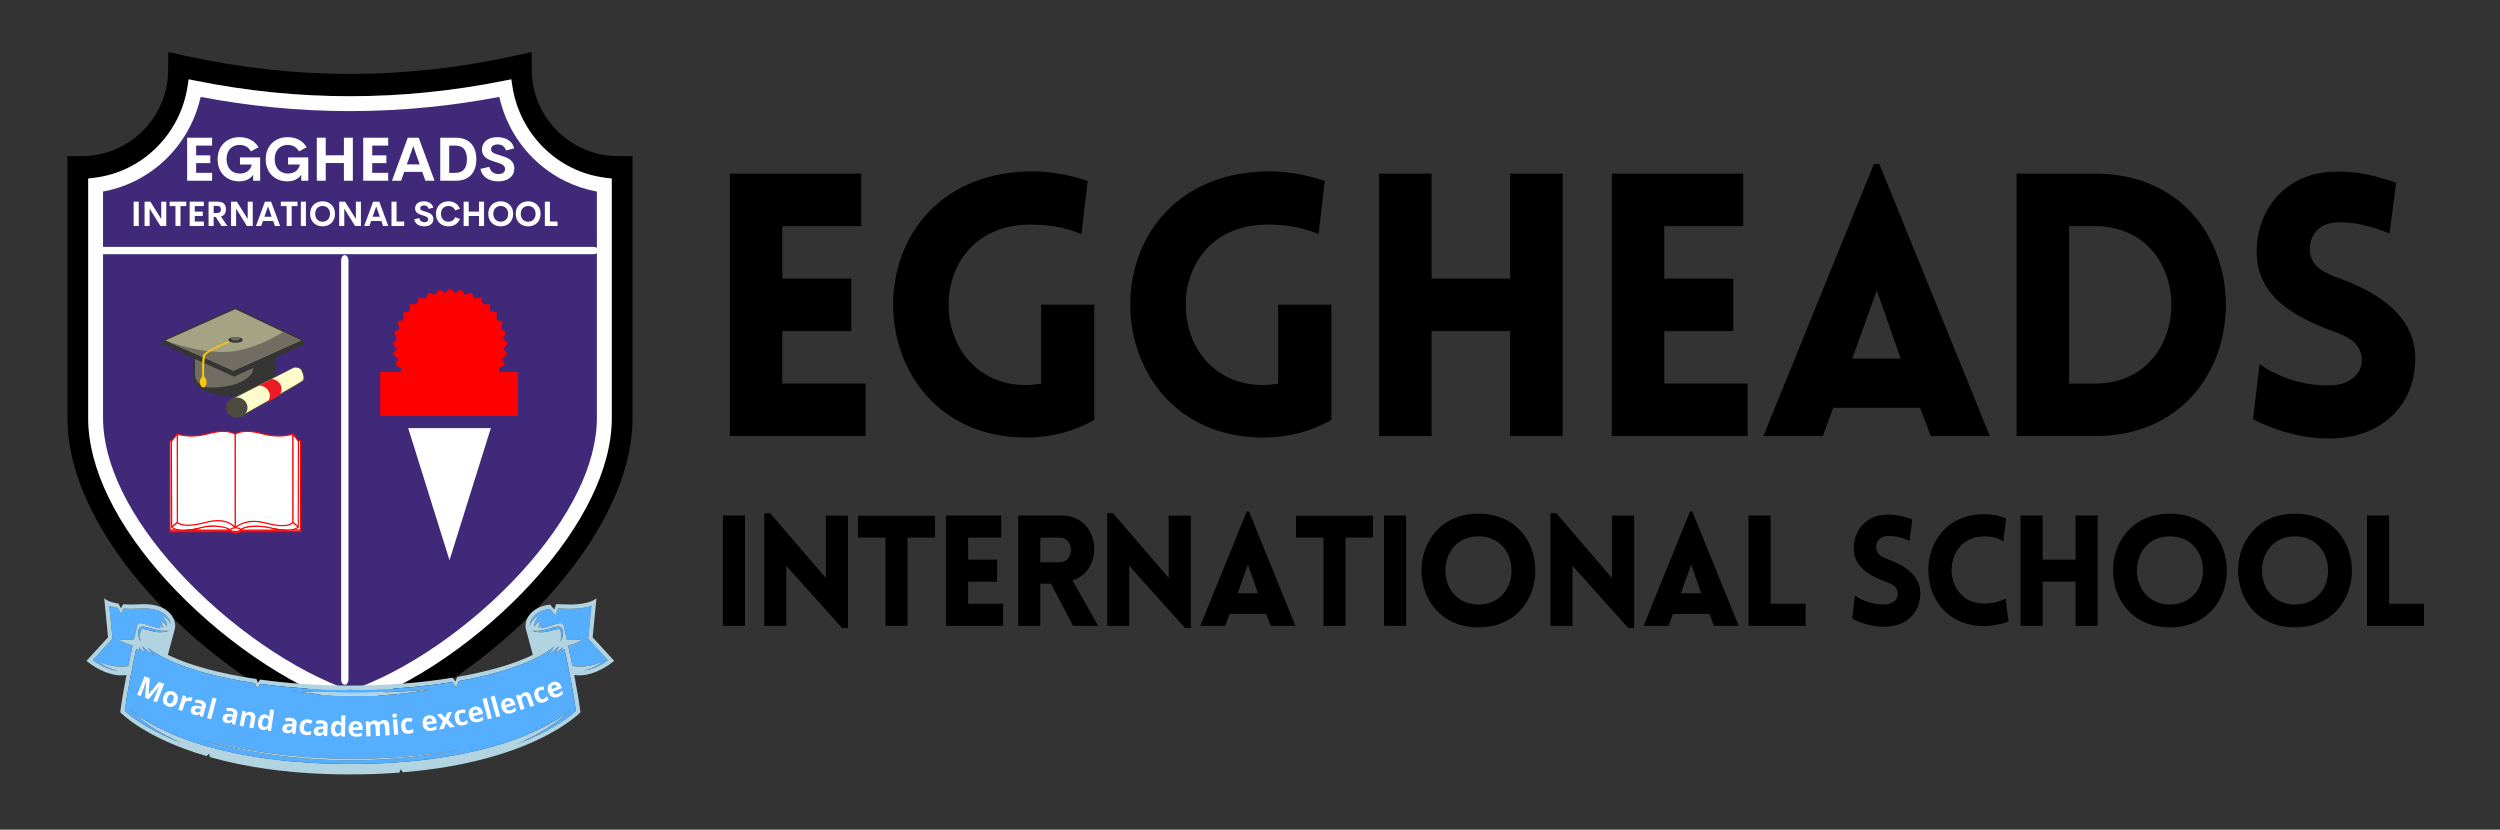 <?xml version="1.0" encoding="UTF-8"?><svg xmlns="http://www.w3.org/2000/svg" xmlns:xlink="http://www.w3.org/1999/xlink" width="339" zoomAndPan="magnify" viewBox="0 0 339 112.5" height="112.5" preserveAspectRatio="xMidYMid meet" version="1.0"><rect x="0" y="0" width="339" height="112.5" fill="#333333" stroke="none"/><defs><g><g id="glyph-4-0"/><g id="glyph-4-1"><path d="M 1.391 0.531 L 1.531 -1.688 L 1.516 -1.688 C 1.379 -1.27 1.285 -0.992 1.234 -0.859 L 0.781 0.312 L 0.328 0.125 L 1.312 -2.391 L 2.031 -2.109 L 1.859 0.031 L 1.875 0.047 L 3.266 -1.625 L 3.984 -1.359 L 3 1.156 L 2.5 0.969 L 2.969 -0.219 C 2.988 -0.281 3.016 -0.344 3.047 -0.406 C 3.078 -0.477 3.16 -0.672 3.297 -0.984 L 3.281 -0.984 L 1.859 0.719 Z M 1.391 0.531 "/></g><g id="glyph-5-0"/><g id="glyph-5-1"><path d="M 1.031 -0.719 C 0.969 -0.531 0.953 -0.379 0.984 -0.266 C 1.023 -0.148 1.113 -0.07 1.25 -0.031 C 1.383 0.02 1.5 0.008 1.594 -0.062 C 1.688 -0.133 1.766 -0.266 1.828 -0.453 C 1.898 -0.648 1.922 -0.805 1.891 -0.922 C 1.859 -1.047 1.773 -1.133 1.641 -1.188 C 1.492 -1.238 1.375 -1.223 1.281 -1.141 C 1.188 -1.055 1.102 -0.914 1.031 -0.719 Z M 2.375 -0.266 C 2.27 0.047 2.102 0.258 1.875 0.375 C 1.645 0.5 1.383 0.508 1.094 0.406 C 0.906 0.344 0.754 0.242 0.641 0.109 C 0.523 -0.016 0.453 -0.164 0.422 -0.344 C 0.398 -0.52 0.422 -0.707 0.484 -0.906 C 0.598 -1.238 0.77 -1.461 1 -1.578 C 1.238 -1.703 1.504 -1.719 1.797 -1.625 C 1.984 -1.551 2.129 -1.445 2.234 -1.312 C 2.348 -1.188 2.414 -1.031 2.438 -0.844 C 2.469 -0.664 2.445 -0.473 2.375 -0.266 Z M 2.375 -0.266 "/></g><g id="glyph-6-0"/><g id="glyph-6-1"><path d="M 2.016 -1.578 C 2.078 -1.555 2.133 -1.535 2.188 -1.516 L 1.984 -1.016 C 1.953 -1.035 1.898 -1.055 1.828 -1.078 C 1.66 -1.129 1.516 -1.125 1.391 -1.062 C 1.266 -1.008 1.176 -0.906 1.125 -0.75 L 0.812 0.25 L 0.281 0.094 L 0.891 -1.875 L 1.297 -1.75 L 1.297 -1.391 L 1.312 -1.391 C 1.395 -1.473 1.5 -1.535 1.625 -1.578 C 1.75 -1.617 1.879 -1.617 2.016 -1.578 Z M 2.016 -1.578 "/></g><g id="glyph-7-0"/><g id="glyph-7-1"><path d="M 1.547 0.438 L 1.516 0.141 L 1.5 0.141 C 1.383 0.223 1.27 0.27 1.156 0.281 C 1.039 0.301 0.906 0.289 0.75 0.25 C 0.562 0.195 0.426 0.102 0.344 -0.031 C 0.27 -0.164 0.266 -0.336 0.328 -0.547 C 0.391 -0.766 0.504 -0.898 0.672 -0.953 C 0.848 -1.004 1.082 -1 1.375 -0.938 L 1.734 -0.844 L 1.766 -0.938 C 1.816 -1.133 1.738 -1.258 1.531 -1.312 C 1.375 -1.363 1.176 -1.375 0.938 -1.344 L 0.859 -1.75 C 1.117 -1.812 1.391 -1.801 1.672 -1.719 C 1.941 -1.645 2.129 -1.531 2.234 -1.375 C 2.348 -1.219 2.367 -1.02 2.297 -0.781 L 1.922 0.547 Z M 1.656 -0.531 L 1.438 -0.594 C 1.281 -0.625 1.156 -0.625 1.062 -0.594 C 0.969 -0.562 0.906 -0.492 0.875 -0.391 C 0.832 -0.234 0.906 -0.129 1.094 -0.078 C 1.207 -0.047 1.312 -0.055 1.406 -0.109 C 1.5 -0.16 1.566 -0.242 1.609 -0.359 Z M 1.656 -0.531 "/></g><g id="glyph-8-0"/><g id="glyph-8-1"><path d="M 0.828 0.219 L 0.281 0.078 L 1 -2.703 L 1.547 -2.562 Z M 0.828 0.219 "/></g><g id="glyph-9-0"/><g id="glyph-9-1"><path d="M 1.578 0.344 L 1.531 0.047 L 1.516 0.047 C 1.391 0.148 1.273 0.207 1.172 0.219 C 1.066 0.238 0.938 0.234 0.781 0.203 C 0.582 0.16 0.438 0.07 0.344 -0.062 C 0.258 -0.195 0.238 -0.363 0.281 -0.562 C 0.332 -0.789 0.441 -0.93 0.609 -0.984 C 0.785 -1.047 1.023 -1.055 1.328 -1.016 L 1.688 -0.938 L 1.703 -1.031 C 1.742 -1.227 1.66 -1.348 1.453 -1.391 C 1.297 -1.43 1.094 -1.438 0.844 -1.406 L 0.75 -1.797 C 1.008 -1.867 1.281 -1.875 1.562 -1.812 C 1.844 -1.75 2.039 -1.641 2.156 -1.484 C 2.27 -1.336 2.301 -1.145 2.25 -0.906 L 1.953 0.438 Z M 1.609 -0.625 L 1.391 -0.672 C 1.242 -0.691 1.125 -0.688 1.031 -0.656 C 0.938 -0.625 0.875 -0.551 0.844 -0.438 C 0.812 -0.281 0.883 -0.18 1.062 -0.141 C 1.188 -0.109 1.297 -0.117 1.391 -0.172 C 1.484 -0.234 1.547 -0.328 1.578 -0.453 Z M 1.609 -0.625 "/></g><g id="glyph-10-0"/><g id="glyph-10-1"><path d="M 2.172 0.406 L 1.609 0.297 L 1.828 -0.891 C 1.859 -1.023 1.852 -1.133 1.812 -1.219 C 1.781 -1.301 1.711 -1.352 1.609 -1.375 C 1.441 -1.406 1.312 -1.379 1.219 -1.297 C 1.133 -1.211 1.066 -1.047 1.016 -0.797 L 0.844 0.156 L 0.297 0.062 L 0.672 -1.969 L 1.078 -1.906 L 1.109 -1.625 L 1.141 -1.609 C 1.223 -1.703 1.32 -1.766 1.438 -1.797 C 1.562 -1.828 1.691 -1.832 1.828 -1.812 C 2.066 -1.758 2.234 -1.656 2.328 -1.5 C 2.43 -1.352 2.461 -1.16 2.422 -0.922 Z M 2.172 0.406 "/></g><g id="glyph-11-0"/><g id="glyph-11-1"><path d="M 0.938 0.172 C 0.695 0.141 0.52 0.02 0.406 -0.188 C 0.301 -0.395 0.273 -0.66 0.328 -0.984 C 0.379 -1.316 0.488 -1.566 0.656 -1.734 C 0.832 -1.898 1.039 -1.969 1.281 -1.938 C 1.539 -1.895 1.723 -1.766 1.828 -1.547 L 1.844 -1.547 C 1.832 -1.691 1.836 -1.828 1.859 -1.953 L 1.953 -2.609 L 2.5 -2.531 L 2.062 0.312 L 1.656 0.25 L 1.594 -0.031 L 1.562 -0.031 C 1.406 0.145 1.195 0.211 0.938 0.172 Z M 1.188 -0.234 C 1.332 -0.211 1.441 -0.238 1.516 -0.312 C 1.598 -0.383 1.66 -0.52 1.703 -0.719 L 1.719 -0.781 C 1.75 -1 1.738 -1.16 1.688 -1.266 C 1.633 -1.367 1.531 -1.43 1.375 -1.453 C 1.25 -1.473 1.141 -1.438 1.047 -1.344 C 0.961 -1.25 0.906 -1.098 0.875 -0.891 C 0.844 -0.691 0.852 -0.535 0.906 -0.422 C 0.969 -0.316 1.062 -0.254 1.188 -0.234 Z M 1.188 -0.234 "/></g><g id="glyph-12-0"/><g id="glyph-12-1"><path d="M 1.594 0.172 L 1.516 -0.125 L 1.5 -0.125 C 1.395 -0.008 1.289 0.062 1.188 0.094 C 1.094 0.125 0.961 0.133 0.797 0.125 C 0.598 0.094 0.445 0.02 0.344 -0.094 C 0.238 -0.219 0.195 -0.383 0.219 -0.594 C 0.25 -0.82 0.348 -0.977 0.516 -1.062 C 0.68 -1.145 0.914 -1.18 1.219 -1.172 L 1.562 -1.125 L 1.578 -1.203 C 1.598 -1.41 1.508 -1.523 1.312 -1.547 C 1.145 -1.566 0.941 -1.539 0.703 -1.469 L 0.547 -1.875 C 0.805 -1.969 1.082 -2 1.375 -1.969 C 1.645 -1.938 1.844 -1.852 1.969 -1.719 C 2.102 -1.582 2.16 -1.391 2.141 -1.141 L 1.984 0.219 Z M 1.531 -0.797 L 1.328 -0.828 C 1.172 -0.828 1.047 -0.805 0.953 -0.766 C 0.859 -0.723 0.805 -0.645 0.797 -0.531 C 0.785 -0.375 0.875 -0.285 1.062 -0.266 C 1.188 -0.254 1.285 -0.281 1.359 -0.344 C 1.441 -0.406 1.488 -0.5 1.5 -0.625 Z M 1.531 -0.797 "/></g><g id="glyph-13-0"/><g id="glyph-13-1"><path d="M 1.141 0.125 C 0.492 0.07 0.195 -0.301 0.25 -1 C 0.281 -1.352 0.391 -1.613 0.578 -1.781 C 0.766 -1.957 1.023 -2.035 1.359 -2.016 C 1.598 -1.992 1.805 -1.93 1.984 -1.828 L 1.781 -1.391 C 1.695 -1.43 1.617 -1.469 1.547 -1.5 C 1.473 -1.531 1.398 -1.551 1.328 -1.562 C 1.035 -1.582 0.867 -1.383 0.828 -0.969 C 0.797 -0.562 0.926 -0.348 1.219 -0.328 C 1.32 -0.316 1.422 -0.32 1.516 -0.344 C 1.617 -0.363 1.719 -0.398 1.812 -0.453 L 1.781 0.031 C 1.676 0.07 1.578 0.098 1.484 0.109 C 1.391 0.129 1.273 0.133 1.141 0.125 Z M 1.141 0.125 "/></g><g id="glyph-14-0"/><g id="glyph-14-1"><path d="M 1.609 0.078 L 1.516 -0.203 L 1.5 -0.203 C 1.395 -0.086 1.289 -0.016 1.188 0.016 C 1.094 0.055 0.961 0.078 0.797 0.078 C 0.598 0.066 0.441 0.004 0.328 -0.109 C 0.223 -0.223 0.176 -0.383 0.188 -0.594 C 0.195 -0.82 0.281 -0.984 0.438 -1.078 C 0.602 -1.172 0.836 -1.219 1.141 -1.219 L 1.5 -1.203 L 1.516 -1.297 C 1.523 -1.504 1.426 -1.613 1.219 -1.625 C 1.051 -1.633 0.848 -1.598 0.609 -1.516 L 0.438 -1.906 C 0.688 -2.02 0.957 -2.066 1.25 -2.047 C 1.531 -2.035 1.738 -1.961 1.875 -1.828 C 2.02 -1.703 2.086 -1.516 2.078 -1.266 L 2 0.109 Z M 1.484 -0.875 L 1.266 -0.891 C 1.109 -0.891 0.988 -0.863 0.906 -0.812 C 0.82 -0.77 0.773 -0.691 0.766 -0.578 C 0.754 -0.422 0.844 -0.336 1.031 -0.328 C 1.156 -0.316 1.258 -0.344 1.344 -0.406 C 1.426 -0.477 1.473 -0.578 1.484 -0.703 Z M 1.484 -0.875 "/></g><g id="glyph-15-0"/><g id="glyph-15-1"><path d="M 0.953 0.047 C 0.703 0.047 0.508 -0.047 0.375 -0.234 C 0.25 -0.43 0.188 -0.695 0.188 -1.031 C 0.195 -1.363 0.273 -1.625 0.422 -1.812 C 0.566 -2 0.766 -2.094 1.016 -2.094 C 1.273 -2.082 1.469 -1.973 1.594 -1.766 L 1.609 -1.766 C 1.586 -1.922 1.578 -2.062 1.578 -2.188 L 1.594 -2.844 L 2.156 -2.828 L 2.094 0.047 L 1.672 0.031 L 1.562 -0.234 L 1.531 -0.234 C 1.406 -0.035 1.211 0.055 0.953 0.047 Z M 1.156 -0.375 C 1.301 -0.375 1.406 -0.414 1.469 -0.5 C 1.539 -0.582 1.582 -0.727 1.594 -0.938 L 1.594 -1 C 1.602 -1.219 1.57 -1.375 1.5 -1.469 C 1.438 -1.562 1.328 -1.609 1.172 -1.609 C 1.047 -1.617 0.945 -1.57 0.875 -1.469 C 0.801 -1.363 0.758 -1.207 0.75 -1 C 0.75 -0.801 0.785 -0.648 0.859 -0.547 C 0.93 -0.441 1.031 -0.383 1.156 -0.375 Z M 1.156 -0.375 "/></g><g id="glyph-16-0"/><g id="glyph-16-1"><path d="M 1.141 -1.719 C 1.016 -1.719 0.914 -1.676 0.844 -1.594 C 0.781 -1.508 0.742 -1.398 0.734 -1.266 L 1.531 -1.281 C 1.531 -1.414 1.492 -1.52 1.422 -1.594 C 1.348 -1.676 1.254 -1.719 1.141 -1.719 Z M 1.234 0.016 C 0.898 0.023 0.641 -0.055 0.453 -0.234 C 0.266 -0.422 0.164 -0.68 0.156 -1.016 C 0.156 -1.359 0.238 -1.625 0.406 -1.812 C 0.582 -2.008 0.82 -2.113 1.125 -2.125 C 1.414 -2.125 1.645 -2.039 1.812 -1.875 C 1.977 -1.707 2.062 -1.477 2.062 -1.188 L 2.062 -0.906 L 0.719 -0.891 C 0.738 -0.734 0.789 -0.609 0.875 -0.516 C 0.969 -0.43 1.094 -0.391 1.25 -0.391 C 1.375 -0.391 1.492 -0.398 1.609 -0.422 C 1.723 -0.453 1.836 -0.5 1.953 -0.562 L 1.953 -0.125 C 1.859 -0.07 1.754 -0.035 1.641 -0.016 C 1.523 0.004 1.391 0.016 1.234 0.016 Z M 1.234 0.016 "/></g><g id="glyph-17-0"/><g id="glyph-17-1"><path d="M 2.141 -0.109 L 1.578 -0.078 L 1.516 -1.281 C 1.504 -1.426 1.473 -1.535 1.422 -1.609 C 1.379 -1.691 1.301 -1.727 1.188 -1.719 C 1.039 -1.707 0.938 -1.645 0.875 -1.531 C 0.82 -1.426 0.801 -1.254 0.812 -1.016 L 0.859 -0.047 L 0.297 -0.016 L 0.188 -2.078 L 0.609 -2.094 L 0.703 -1.844 L 0.734 -1.844 C 0.797 -1.938 0.875 -2.016 0.969 -2.078 C 1.07 -2.141 1.191 -2.176 1.328 -2.188 C 1.629 -2.195 1.844 -2.102 1.969 -1.906 L 2.016 -1.906 C 2.066 -2 2.145 -2.078 2.25 -2.141 C 2.352 -2.203 2.473 -2.238 2.609 -2.25 C 2.848 -2.258 3.031 -2.207 3.156 -2.094 C 3.281 -1.977 3.352 -1.785 3.375 -1.516 L 3.438 -0.172 L 2.859 -0.141 L 2.797 -1.344 C 2.785 -1.488 2.754 -1.598 2.703 -1.672 C 2.66 -1.754 2.586 -1.789 2.484 -1.781 C 2.336 -1.77 2.234 -1.711 2.172 -1.609 C 2.109 -1.516 2.082 -1.359 2.094 -1.141 Z M 2.141 -0.109 "/></g><g id="glyph-18-0"/><g id="glyph-18-1"><path d="M 0.047 -2.594 C 0.035 -2.781 0.133 -2.883 0.344 -2.906 C 0.551 -2.926 0.66 -2.844 0.672 -2.656 C 0.68 -2.57 0.66 -2.504 0.609 -2.453 C 0.566 -2.398 0.492 -2.367 0.391 -2.359 C 0.18 -2.336 0.066 -2.414 0.047 -2.594 Z M 0.859 -0.078 L 0.297 -0.031 L 0.125 -2.094 L 0.688 -2.141 Z M 0.859 -0.078 "/></g><g id="glyph-19-0"/><g id="glyph-19-1"><path d="M 1.141 -0.094 C 0.492 -0.02 0.133 -0.332 0.062 -1.031 C 0.031 -1.375 0.086 -1.648 0.234 -1.859 C 0.391 -2.066 0.633 -2.188 0.969 -2.219 C 1.195 -2.238 1.41 -2.211 1.609 -2.141 L 1.484 -1.688 C 1.398 -1.707 1.316 -1.727 1.234 -1.75 C 1.16 -1.77 1.086 -1.773 1.016 -1.766 C 0.723 -1.734 0.598 -1.516 0.641 -1.109 C 0.68 -0.703 0.848 -0.516 1.141 -0.547 C 1.242 -0.555 1.336 -0.578 1.422 -0.609 C 1.516 -0.648 1.602 -0.707 1.688 -0.781 L 1.734 -0.297 C 1.648 -0.234 1.562 -0.188 1.469 -0.156 C 1.383 -0.125 1.273 -0.102 1.141 -0.094 Z M 1.141 -0.094 "/></g><g id="glyph-20-0"/><g id="glyph-20-1"><path d="M 0.891 -1.859 C 0.766 -1.836 0.676 -1.781 0.625 -1.688 C 0.57 -1.602 0.551 -1.492 0.562 -1.359 L 1.344 -1.469 C 1.332 -1.602 1.281 -1.703 1.188 -1.766 C 1.102 -1.836 1.004 -1.867 0.891 -1.859 Z M 1.219 -0.141 C 0.895 -0.098 0.625 -0.156 0.406 -0.312 C 0.195 -0.469 0.07 -0.707 0.031 -1.031 C -0.02 -1.375 0.023 -1.648 0.172 -1.859 C 0.316 -2.078 0.535 -2.207 0.828 -2.25 C 1.117 -2.289 1.359 -2.238 1.547 -2.094 C 1.734 -1.957 1.848 -1.742 1.891 -1.453 L 1.938 -1.172 L 0.609 -0.984 C 0.641 -0.836 0.703 -0.723 0.797 -0.641 C 0.898 -0.555 1.031 -0.523 1.188 -0.547 C 1.312 -0.566 1.426 -0.598 1.531 -0.641 C 1.645 -0.68 1.754 -0.742 1.859 -0.828 L 1.922 -0.391 C 1.836 -0.328 1.738 -0.273 1.625 -0.234 C 1.508 -0.191 1.375 -0.16 1.219 -0.141 Z M 1.219 -0.141 "/></g><g id="glyph-21-0"/><g id="glyph-21-1"><path d="M 0.516 -1.156 L -0.312 -2.047 L 0.312 -2.156 L 0.828 -1.578 L 1.125 -2.297 L 1.75 -2.406 L 1.266 -1.281 L 2.141 -0.375 L 1.516 -0.266 L 0.953 -0.875 L 0.641 -0.109 L 0.016 0 Z M 0.516 -1.156 "/></g><g id="glyph-22-0"/><g id="glyph-22-1"><path d="M 1.125 -0.203 C 0.488 -0.066 0.102 -0.344 -0.031 -1.031 C -0.102 -1.375 -0.078 -1.656 0.047 -1.875 C 0.18 -2.094 0.41 -2.234 0.734 -2.297 C 0.973 -2.348 1.195 -2.344 1.406 -2.281 L 1.312 -1.828 C 1.227 -1.848 1.145 -1.863 1.062 -1.875 C 0.977 -1.883 0.898 -1.879 0.828 -1.859 C 0.547 -1.805 0.445 -1.578 0.531 -1.172 C 0.613 -0.766 0.797 -0.586 1.078 -0.641 C 1.18 -0.66 1.273 -0.691 1.359 -0.734 C 1.453 -0.785 1.535 -0.852 1.609 -0.938 L 1.719 -0.469 C 1.633 -0.395 1.547 -0.336 1.453 -0.297 C 1.359 -0.254 1.25 -0.223 1.125 -0.203 Z M 1.125 -0.203 "/></g><g id="glyph-23-0"/><g id="glyph-23-1"><path d="M 0.734 -1.922 C 0.609 -1.891 0.523 -1.828 0.484 -1.734 C 0.441 -1.648 0.43 -1.539 0.453 -1.406 L 1.219 -1.578 C 1.188 -1.711 1.125 -1.805 1.031 -1.859 C 0.945 -1.922 0.848 -1.941 0.734 -1.922 Z M 1.203 -0.25 C 0.879 -0.176 0.609 -0.203 0.391 -0.328 C 0.172 -0.461 0.02 -0.691 -0.062 -1.016 C -0.133 -1.348 -0.113 -1.629 0 -1.859 C 0.125 -2.086 0.332 -2.238 0.625 -2.312 C 0.906 -2.375 1.148 -2.344 1.359 -2.219 C 1.566 -2.094 1.703 -1.891 1.766 -1.609 L 1.828 -1.344 L 0.516 -1.047 C 0.555 -0.891 0.629 -0.773 0.734 -0.703 C 0.848 -0.629 0.984 -0.609 1.141 -0.641 C 1.266 -0.672 1.375 -0.711 1.469 -0.766 C 1.57 -0.816 1.676 -0.883 1.781 -0.969 L 1.875 -0.547 C 1.801 -0.473 1.707 -0.41 1.594 -0.359 C 1.488 -0.316 1.359 -0.281 1.203 -0.25 Z M 1.203 -0.25 "/></g><g id="glyph-24-0"/><g id="glyph-24-1"><path d="M 0.828 -0.219 L 0.281 -0.078 L -0.438 -2.859 L 0.109 -3 Z M 0.828 -0.219 "/></g><g id="glyph-25-0"/><g id="glyph-25-1"><path d="M 0.828 -0.234 L 0.281 -0.078 L -0.484 -2.844 L 0.062 -3 Z M 0.828 -0.234 "/></g><g id="glyph-26-0"/><g id="glyph-26-1"><path d="M 0.625 -1.953 C 0.5 -1.922 0.414 -1.859 0.375 -1.766 C 0.332 -1.672 0.328 -1.562 0.359 -1.438 L 1.125 -1.656 C 1.082 -1.781 1.016 -1.867 0.922 -1.922 C 0.828 -1.973 0.727 -1.984 0.625 -1.953 Z M 1.203 -0.328 C 0.879 -0.223 0.602 -0.234 0.375 -0.359 C 0.145 -0.484 -0.02 -0.703 -0.125 -1.016 C -0.219 -1.348 -0.211 -1.629 -0.109 -1.859 C -0.004 -2.098 0.191 -2.258 0.484 -2.344 C 0.766 -2.426 1.008 -2.41 1.219 -2.297 C 1.426 -2.191 1.57 -2 1.656 -1.719 L 1.734 -1.453 L 0.453 -1.062 C 0.504 -0.914 0.582 -0.812 0.688 -0.75 C 0.801 -0.688 0.938 -0.676 1.094 -0.719 C 1.207 -0.75 1.316 -0.797 1.422 -0.859 C 1.523 -0.922 1.625 -1 1.719 -1.094 L 1.844 -0.672 C 1.758 -0.586 1.664 -0.52 1.562 -0.469 C 1.469 -0.414 1.348 -0.367 1.203 -0.328 Z M 1.203 -0.328 "/></g><g id="glyph-27-0"/><g id="glyph-27-1"><path d="M 2.094 -0.703 L 1.562 -0.516 L 1.188 -1.656 C 1.133 -1.789 1.07 -1.891 1 -1.953 C 0.926 -2.016 0.836 -2.031 0.734 -2 C 0.578 -1.938 0.477 -1.844 0.438 -1.719 C 0.406 -1.602 0.426 -1.426 0.5 -1.188 L 0.812 -0.266 L 0.281 -0.094 L -0.375 -2.047 L 0.031 -2.188 L 0.188 -1.953 L 0.219 -1.969 C 0.25 -2.094 0.305 -2.191 0.391 -2.266 C 0.473 -2.348 0.582 -2.414 0.719 -2.469 C 0.945 -2.539 1.141 -2.535 1.297 -2.453 C 1.461 -2.367 1.586 -2.211 1.672 -1.984 Z M 2.094 -0.703 "/></g><g id="glyph-28-0"/><g id="glyph-28-1"><path d="M 1.094 -0.359 C 0.477 -0.141 0.051 -0.359 -0.188 -1.016 C -0.312 -1.348 -0.32 -1.629 -0.219 -1.859 C -0.125 -2.098 0.078 -2.273 0.391 -2.391 C 0.617 -2.473 0.836 -2.5 1.047 -2.469 L 1.031 -2 C 0.938 -2.008 0.848 -2.016 0.766 -2.016 C 0.691 -2.016 0.617 -2 0.547 -1.969 C 0.273 -1.863 0.207 -1.613 0.344 -1.219 C 0.488 -0.832 0.695 -0.691 0.969 -0.797 C 1.07 -0.836 1.16 -0.883 1.234 -0.938 C 1.316 -1 1.391 -1.078 1.453 -1.172 L 1.625 -0.719 C 1.551 -0.633 1.473 -0.566 1.391 -0.516 C 1.316 -0.461 1.219 -0.41 1.094 -0.359 Z M 1.094 -0.359 "/></g><g id="glyph-29-0"/><g id="glyph-29-1"><path d="M 0.453 -2 C 0.336 -1.957 0.258 -1.883 0.219 -1.781 C 0.188 -1.688 0.191 -1.578 0.234 -1.453 L 0.969 -1.75 C 0.914 -1.875 0.844 -1.957 0.75 -2 C 0.656 -2.039 0.555 -2.039 0.453 -2 Z M 1.156 -0.422 C 0.852 -0.297 0.578 -0.285 0.328 -0.391 C 0.086 -0.492 -0.094 -0.695 -0.219 -1 C -0.344 -1.32 -0.359 -1.602 -0.266 -1.844 C -0.18 -2.082 0 -2.258 0.281 -2.375 C 0.551 -2.477 0.797 -2.484 1.016 -2.391 C 1.234 -2.305 1.395 -2.129 1.5 -1.859 L 1.609 -1.594 L 0.359 -1.094 C 0.422 -0.957 0.508 -0.859 0.625 -0.797 C 0.738 -0.742 0.867 -0.75 1.016 -0.812 C 1.129 -0.852 1.234 -0.906 1.328 -0.969 C 1.43 -1.039 1.523 -1.129 1.609 -1.234 L 1.766 -0.828 C 1.703 -0.742 1.617 -0.672 1.516 -0.609 C 1.422 -0.547 1.301 -0.484 1.156 -0.422 Z M 1.156 -0.422 "/></g><g id="glyph-0-0"><path d="M 22.398 0 L 22.398 -7.117 L 11.098 -7.117 L 11.098 -14.234 L 20.457 -14.234 L 20.457 -21.352 L 11.098 -21.352 L 11.098 -28.469 L 21.801 -28.469 L 21.801 -35.59 L 3.98 -35.59 L 3.98 0 Z M 22.398 0 "/></g><g id="glyph-0-1"><path d="M 29.664 -2.191 L 29.664 -17.82 L 22.449 -17.82 L 22.449 -7.117 C 21.801 -7.02 21.105 -6.918 20.457 -6.918 C 6.719 -6.918 6.074 -28.172 20.457 -28.668 C 24.238 -28.77 26.531 -27.973 27.922 -27.375 L 28.77 -34.594 C 28.121 -34.793 24.688 -36.035 20.457 -35.887 C -4.23 -34.992 -3.035 0.199 20.457 0.199 C 23.84 0.199 26.926 -0.648 29.664 -2.191 Z M 29.664 -2.191 "/></g><g id="glyph-0-2"><path d="M 28.867 0 L 28.867 -35.59 L 21.75 -35.59 L 21.75 -21.352 L 11.098 -21.352 L 11.098 -35.59 L 3.98 -35.59 L 3.98 0 L 11.098 0 L 11.098 -14.234 L 21.75 -14.234 L 21.75 0 Z M 28.867 0 "/></g><g id="glyph-0-3"><path d="M 0.797 0 L 8.859 0 L 10.254 -3.832 L 22.051 -3.832 L 23.492 0 L 31.508 0 L 16.523 -36.883 L 15.777 -36.883 Z M 12.84 -10.504 L 16.176 -19.762 L 19.41 -10.504 Z M 12.84 -10.504 "/></g><g id="glyph-0-4"><path d="M 14.582 -35.59 L 3.98 -35.59 L 3.98 0 L 14.582 0 C 38.277 0 38.277 -35.59 14.582 -35.59 Z M 14.582 -28.469 C 28.422 -28.469 28.422 -7.117 14.582 -7.117 L 11.098 -7.117 L 11.098 -28.469 Z M 14.582 -28.469 "/></g><g id="glyph-0-5"><path d="M 2.34 -2.289 C 7.168 0.199 11.598 0.449 13.59 0.297 C 20.258 -0.051 24.34 -4.578 24.34 -10.504 C 24.34 -16.176 19.562 -19.363 14.035 -21.402 C 11.996 -22.098 10.254 -22.996 10.055 -24.988 C 9.906 -26.977 11.051 -28.82 13.59 -28.969 C 14.684 -29.02 16.922 -29.066 20.855 -27.477 L 21.75 -34.344 C 17.172 -35.938 14.734 -35.938 12.891 -35.836 C 6.969 -35.539 2.836 -30.961 2.836 -24.988 C 2.836 -19.012 7.816 -16.176 13.391 -14.137 C 15.379 -13.438 16.922 -12.543 17.074 -10.504 C 17.273 -8.562 15.48 -7.066 13.391 -6.918 C 11.746 -6.77 7.316 -6.867 3.234 -9.754 Z M 2.34 -2.289 "/></g><g id="glyph-1-0"><path d="M 4.664 0 L 4.664 -14.949 L 1.672 -14.949 L 1.672 0 Z M 4.664 0 "/></g><g id="glyph-1-1"><path d="M 4.664 -8.133 L 12.23 0.312 L 13.023 0.312 L 13.023 -14.926 L 10.016 -14.926 L 10.016 -6.48 L 2.469 -15.262 L 1.672 -15.262 L 1.672 0 L 4.664 0 Z M 4.664 -8.133 "/></g><g id="glyph-1-2"><path d="M 7.129 0 L 7.129 -11.957 L 10.852 -11.957 L 10.852 -14.926 L 0.418 -14.926 L 0.418 -11.957 L 4.141 -11.957 L 4.141 0 Z M 7.129 0 "/></g><g id="glyph-1-3"><path d="M 9.406 0 L 9.406 -2.988 L 4.664 -2.988 L 4.664 -5.98 L 8.594 -5.98 L 8.594 -8.969 L 4.664 -8.969 L 4.664 -11.957 L 9.156 -11.957 L 9.156 -14.949 L 1.672 -14.949 L 1.672 0 Z M 9.406 0 "/></g><g id="glyph-1-4"><path d="M 9.117 0 L 12.504 0 L 9.031 -6.168 C 13.422 -7.441 12.898 -14.949 7.57 -14.949 L 1.672 -14.949 L 1.672 0 L 4.664 0 L 4.664 -5.707 L 6.105 -5.707 Z M 4.664 -8.613 L 4.664 -11.957 L 7.297 -11.957 C 9.324 -11.957 9.324 -8.613 7.297 -8.613 Z M 4.664 -8.613 "/></g><g id="glyph-1-5"><path d="M 0.336 0 L 3.723 0 L 4.309 -1.609 L 9.262 -1.609 L 9.867 0 L 13.234 0 L 6.941 -15.492 L 6.629 -15.492 Z M 5.395 -4.41 L 6.793 -8.301 L 8.152 -4.41 Z M 5.395 -4.41 "/></g><g id="glyph-1-6"><path d="M 8.863 0.211 C 19.152 0.211 19.152 -15.199 8.863 -15.199 C -1.422 -15.199 -1.422 0.211 8.863 0.211 Z M 8.863 -2.887 C 2.887 -2.887 2.887 -12.125 8.863 -12.125 C 14.844 -12.125 14.844 -2.887 8.863 -2.887 Z M 8.863 -2.887 "/></g><g id="glyph-1-7"><path d="M 1.672 -14.949 L 1.672 0 L 9.406 0 L 9.406 -2.988 L 4.664 -2.988 L 4.664 -14.949 Z M 1.672 -14.949 "/></g><g id="glyph-1-8"><path d="M 0.984 -0.961 C 3.012 0.082 4.871 0.188 5.707 0.125 C 8.508 -0.02 10.223 -1.922 10.223 -4.41 C 10.223 -6.793 8.215 -8.133 5.895 -8.988 C 5.039 -9.281 4.309 -9.66 4.223 -10.496 C 4.16 -11.332 4.641 -12.105 5.707 -12.168 C 6.168 -12.188 7.109 -12.211 8.762 -11.539 L 9.137 -14.426 C 7.215 -15.094 6.188 -15.094 5.414 -15.055 C 2.926 -14.926 1.191 -13.004 1.191 -10.496 C 1.191 -7.988 3.281 -6.793 5.625 -5.938 C 6.461 -5.645 7.109 -5.27 7.172 -4.41 C 7.254 -3.598 6.504 -2.969 5.625 -2.906 C 4.934 -2.844 3.074 -2.887 1.359 -4.098 Z M 0.984 -0.961 "/></g><g id="glyph-1-9"><path d="M 11.184 -11.477 L 11.539 -14.551 C 10.641 -14.949 9.637 -15.137 8.594 -15.137 C -1.527 -15.137 -1.547 0.043 8.594 0.043 C 9.637 0.043 10.957 -0.211 11.875 -0.586 L 11.477 -3.68 C 10.914 -3.387 9.891 -3.012 8.594 -3.012 C 2.676 -3.012 2.676 -12.125 8.594 -12.125 C 9.891 -12.125 10.621 -11.77 11.184 -11.477 Z M 11.184 -11.477 "/></g><g id="glyph-1-10"><path d="M 12.125 0 L 12.125 -14.949 L 9.137 -14.949 L 9.137 -8.969 L 4.664 -8.969 L 4.664 -14.949 L 1.672 -14.949 L 1.672 0 L 4.664 0 L 4.664 -5.98 L 9.137 -5.98 L 9.137 0 Z M 12.125 0 "/></g><g id="glyph-2-0"/><g id="glyph-3-0"><path d="M 4.137 -4.766 L 4.137 -5.832 L 0.754 -5.832 L 0.754 0 L 4.137 0 L 4.137 -1.07 L 1.973 -1.07 L 1.973 -2.387 L 3.891 -2.387 L 3.891 -3.441 L 1.973 -3.441 L 1.973 -4.766 Z M 4.137 -4.766 "/></g><g id="glyph-3-1"><path d="M 3.277 0.082 C 4.168 0.082 4.797 -0.254 5.172 -0.809 L 5.172 0 L 6.125 0 L 6.125 -3.168 L 3.387 -3.168 L 3.387 -2.195 L 4.98 -2.195 C 4.812 -1.344 4.129 -0.973 3.383 -0.973 C 2.281 -0.973 1.57 -1.738 1.57 -2.93 C 1.57 -4.164 2.328 -4.859 3.336 -4.859 C 3.988 -4.859 4.535 -4.57 4.867 -3.98 L 5.902 -4.539 C 5.395 -5.414 4.461 -5.91 3.336 -5.91 C 1.621 -5.91 0.355 -4.746 0.355 -2.902 C 0.355 -1.082 1.594 0.082 3.277 0.082 Z M 3.277 0.082 "/></g><g id="glyph-3-2"><path d="M 0.754 0 L 1.965 0 L 1.965 -2.398 L 4.43 -2.398 L 4.43 0 L 5.641 0 L 5.641 -5.832 L 4.43 -5.832 L 4.43 -3.449 L 1.965 -3.449 L 1.965 -5.832 L 0.754 -5.832 Z M 0.754 0 "/></g><g id="glyph-3-3"><path d="M 4.656 0 L 5.895 0 L 3.75 -5.832 L 2.266 -5.832 L 0.121 0 L 1.359 0 L 1.785 -1.203 L 4.234 -1.203 Z M 2.137 -2.215 L 3.012 -4.688 L 3.879 -2.215 Z M 2.137 -2.215 "/></g><g id="glyph-3-4"><path d="M 0.754 0 L 2.863 0 C 4.727 0 5.645 -1.172 5.645 -2.918 C 5.645 -4.66 4.727 -5.832 2.863 -5.832 L 0.754 -5.832 Z M 1.965 -1.07 L 1.965 -4.766 L 2.805 -4.766 C 3.879 -4.766 4.371 -4.094 4.371 -2.918 C 4.371 -1.738 3.879 -1.07 2.805 -1.07 Z M 1.965 -1.07 "/></g><g id="glyph-3-5"><path d="M 2.695 0.082 C 3.965 0.082 4.871 -0.555 4.871 -1.664 C 4.871 -2.844 3.832 -3.18 2.949 -3.445 C 2.289 -3.645 1.715 -3.781 1.715 -4.27 C 1.715 -4.715 2.129 -4.922 2.617 -4.922 C 3.168 -4.922 3.559 -4.668 3.742 -4.105 L 4.836 -4.379 C 4.605 -5.496 3.57 -5.91 2.547 -5.91 C 1.375 -5.91 0.488 -5.297 0.488 -4.223 C 0.488 -3.137 1.402 -2.824 2.258 -2.559 C 2.969 -2.34 3.613 -2.172 3.621 -1.598 C 3.625 -1.125 3.23 -0.906 2.715 -0.906 C 2.105 -0.906 1.652 -1.219 1.484 -1.887 L 0.285 -1.613 C 0.465 -0.52 1.441 0.082 2.695 0.082 Z M 2.695 0.082 "/></g><g id="glyph-30-0"><path d="M 0.426 0 L 1.113 0 L 1.113 -3.301 L 0.426 -3.301 Z M 0.426 0 "/></g><g id="glyph-30-1"><path d="M 2.684 -3.301 L 2.684 -0.953 L 1.211 -3.301 L 0.426 -3.301 L 0.426 0 L 1.109 0 L 1.109 -2.359 L 2.574 0 L 3.367 0 L 3.367 -3.301 Z M 2.684 -3.301 "/></g><g id="glyph-30-2"><path d="M 2.344 -3.301 L 0.09 -3.301 L 0.09 -2.699 L 0.879 -2.699 L 0.879 0 L 1.559 0 L 1.559 -2.699 L 2.344 -2.699 Z M 2.344 -3.301 "/></g><g id="glyph-30-3"><path d="M 2.344 -2.699 L 2.344 -3.301 L 0.426 -3.301 L 0.426 0 L 2.344 0 L 2.344 -0.605 L 1.117 -0.605 L 1.117 -1.352 L 2.203 -1.352 L 2.203 -1.949 L 1.117 -1.949 L 1.117 -2.699 Z M 2.344 -2.699 "/></g><g id="glyph-30-4"><path d="M 2.172 0 L 2.98 0 L 2.102 -1.281 C 2.184 -1.305 2.25 -1.332 2.312 -1.367 C 2.645 -1.543 2.781 -1.871 2.781 -2.285 C 2.781 -2.68 2.648 -2.992 2.324 -3.164 C 2.156 -3.25 1.934 -3.301 1.512 -3.301 L 0.426 -3.301 L 0.426 0 L 1.113 0 L 1.113 -1.219 L 1.402 -1.219 Z M 1.113 -2.727 L 1.418 -2.727 C 1.68 -2.727 1.832 -2.711 1.934 -2.633 C 2.035 -2.555 2.09 -2.426 2.09 -2.242 C 2.09 -2.047 2.035 -1.918 1.922 -1.84 C 1.82 -1.77 1.676 -1.758 1.418 -1.758 L 1.113 -1.758 Z M 1.113 -2.727 "/></g><g id="glyph-30-5"><path d="M 2.637 0 L 3.34 0 L 2.121 -3.301 L 1.285 -3.301 L 0.07 0 L 0.77 0 L 1.012 -0.68 L 2.398 -0.68 Z M 1.211 -1.254 L 1.703 -2.656 L 2.195 -1.254 Z M 1.211 -1.254 "/></g><g id="glyph-30-6"><path d="M 1.891 0.047 C 2.859 0.047 3.574 -0.617 3.574 -1.652 C 3.574 -2.688 2.859 -3.348 1.891 -3.348 C 0.918 -3.348 0.199 -2.688 0.199 -1.652 C 0.199 -0.617 0.918 0.047 1.891 0.047 Z M 1.891 -0.582 C 1.32 -0.582 0.883 -0.984 0.883 -1.652 C 0.883 -2.32 1.32 -2.715 1.891 -2.715 C 2.457 -2.715 2.895 -2.32 2.895 -1.652 C 2.895 -0.984 2.457 -0.582 1.891 -0.582 Z M 1.891 -0.582 "/></g><g id="glyph-30-7"><path d="M 1.113 -0.605 L 1.113 -3.301 L 0.426 -3.301 L 0.426 0 L 2.148 0 L 2.148 -0.605 Z M 1.113 -0.605 "/></g><g id="glyph-30-8"/><g id="glyph-30-9"><path d="M 1.527 0.047 C 2.246 0.047 2.758 -0.312 2.758 -0.941 C 2.758 -1.609 2.172 -1.801 1.672 -1.953 C 1.297 -2.062 0.973 -2.141 0.973 -2.418 C 0.973 -2.672 1.207 -2.789 1.484 -2.789 C 1.793 -2.789 2.016 -2.645 2.117 -2.324 L 2.738 -2.48 C 2.605 -3.113 2.023 -3.348 1.441 -3.348 C 0.777 -3.348 0.277 -3 0.277 -2.391 C 0.277 -1.773 0.797 -1.598 1.281 -1.449 C 1.68 -1.324 2.047 -1.23 2.051 -0.906 C 2.051 -0.637 1.832 -0.516 1.539 -0.516 C 1.191 -0.516 0.938 -0.691 0.84 -1.07 L 0.164 -0.914 C 0.262 -0.293 0.816 0.047 1.527 0.047 Z M 1.527 0.047 "/></g><g id="glyph-30-10"><path d="M 1.891 0.047 C 2.625 0.047 3.215 -0.332 3.449 -0.961 L 2.809 -1.191 C 2.664 -0.809 2.316 -0.586 1.891 -0.586 C 1.32 -0.586 0.883 -0.984 0.883 -1.652 C 0.883 -2.32 1.32 -2.715 1.891 -2.715 C 2.316 -2.715 2.664 -2.496 2.809 -2.109 L 3.449 -2.344 C 3.215 -2.969 2.625 -3.348 1.891 -3.348 C 0.918 -3.348 0.199 -2.688 0.199 -1.652 C 0.199 -0.613 0.918 0.047 1.891 0.047 Z M 1.891 0.047 "/></g><g id="glyph-30-11"><path d="M 0.426 0 L 1.113 0 L 1.113 -1.355 L 2.508 -1.355 L 2.508 0 L 3.195 0 L 3.195 -3.301 L 2.508 -3.301 L 2.508 -1.953 L 1.113 -1.953 L 1.113 -3.301 L 0.426 -3.301 Z M 0.426 0 "/></g></g><clipPath id="clip-0"><path d="M 9.008 7.055 L 85.918 7.055 L 85.918 98.898 L 9.008 98.898 Z M 9.008 7.055 " clip-rule="nonzero"/></clipPath><clipPath id="clip-1"><path d="M 11.66 81.109 L 83.344 81.109 L 83.344 105.004 L 11.66 105.004 Z M 11.66 81.109 " clip-rule="nonzero"/></clipPath><clipPath id="clip-2"><path d="M 53.188 39.09 L 68.867 39.09 L 68.867 54.77 L 53.188 54.77 Z M 53.188 39.09 " clip-rule="nonzero"/></clipPath><clipPath id="clip-3"><path d="M 23 59 L 40.859 59 L 40.859 72 L 23 72 Z M 23 59 " clip-rule="nonzero"/></clipPath><clipPath id="clip-4"><path d="M 22.938 59 L 40.859 59 L 40.859 72 L 22.938 72 Z M 22.938 59 " clip-rule="nonzero"/></clipPath><clipPath id="clip-5"><path d="M 23 71 L 40.859 71 L 40.859 72.414 L 23 72.414 Z M 23 71 " clip-rule="nonzero"/></clipPath><clipPath id="clip-6"><path d="M 22.938 71 L 40.859 71 L 40.859 72.414 L 22.938 72.414 Z M 22.938 71 " clip-rule="nonzero"/></clipPath><clipPath id="clip-7"><path d="M 31 70 L 40.859 70 L 40.859 72 L 31 72 Z M 31 70 " clip-rule="nonzero"/></clipPath><clipPath id="clip-8"><path d="M 31 70 L 40.859 70 L 40.859 72.414 L 31 72.414 Z M 31 70 " clip-rule="nonzero"/></clipPath><clipPath id="clip-9"><path d="M 23 70 L 32 70 L 32 72.414 L 23 72.414 Z M 23 70 " clip-rule="nonzero"/></clipPath><clipPath id="clip-10"><path d="M 31 58.227 L 40 58.227 L 40 72 L 31 72 Z M 31 58.227 " clip-rule="nonzero"/></clipPath><clipPath id="clip-11"><path d="M 24 58.227 L 32 58.227 L 32 72 L 24 72 Z M 24 58.227 " clip-rule="nonzero"/></clipPath><clipPath id="clip-12"><path d="M 23 58.227 L 32 58.227 L 32 72 L 23 72 Z M 23 58.227 " clip-rule="nonzero"/></clipPath><clipPath id="clip-13"><path d="M 31 71 L 33 71 L 33 72.414 L 31 72.414 Z M 31 71 " clip-rule="nonzero"/></clipPath><clipPath id="clip-14"><path d="M 30 71 L 33 71 L 33 72.414 L 30 72.414 Z M 30 71 " clip-rule="nonzero"/></clipPath><clipPath id="clip-15"><path d="M 31 71 L 33 71 L 33 72.414 L 31 72.414 Z M 31 71 " clip-rule="nonzero"/></clipPath><clipPath id="clip-16"><path d="M 23 58.227 L 25 58.227 L 25 72 L 23 72 Z M 23 58.227 " clip-rule="nonzero"/></clipPath><clipPath id="clip-17"><path d="M 39 58.227 L 40.859 58.227 L 40.859 72 L 39 72 Z M 39 58.227 " clip-rule="nonzero"/></clipPath><clipPath id="clip-18"><path d="M 22 41.715 L 41.414 41.715 L 41.414 52 L 22 52 Z M 22 41.715 " clip-rule="nonzero"/></clipPath><clipPath id="clip-19"><path d="M 22 41.715 L 41 41.715 L 41 51 L 22 51 Z M 22 41.715 " clip-rule="nonzero"/></clipPath><clipPath id="clip-20"><path d="M 31 49 L 41.414 49 L 41.414 56.648 L 31 56.648 Z M 31 49 " clip-rule="nonzero"/></clipPath><clipPath id="clip-21"><path d="M 30 53 L 34 53 L 34 56.648 L 30 56.648 Z M 30 53 " clip-rule="nonzero"/></clipPath></defs><g fill="rgb(0%, 0%, 0%)" fill-opacity="1"><use x="94.979" y="59.133" xmlns:xlink="http://www.w3.org/1999/xlink" xlink:href="#glyph-0-0" xlink:type="simple" xlink:actuate="onLoad" xlink:show="embed"/></g><g fill="rgb(0%, 0%, 0%)" fill-opacity="1"><use x="118.72" y="59.133" xmlns:xlink="http://www.w3.org/1999/xlink" xlink:href="#glyph-0-1" xlink:type="simple" xlink:actuate="onLoad" xlink:show="embed"/></g><g fill="rgb(0%, 0%, 0%)" fill-opacity="1"><use x="150.872" y="59.133" xmlns:xlink="http://www.w3.org/1999/xlink" xlink:href="#glyph-0-1" xlink:type="simple" xlink:actuate="onLoad" xlink:show="embed"/></g><g fill="rgb(0%, 0%, 0%)" fill-opacity="1"><use x="183.024" y="59.133" xmlns:xlink="http://www.w3.org/1999/xlink" xlink:href="#glyph-0-2" xlink:type="simple" xlink:actuate="onLoad" xlink:show="embed"/></g><g fill="rgb(0%, 0%, 0%)" fill-opacity="1"><use x="214.578" y="59.133" xmlns:xlink="http://www.w3.org/1999/xlink" xlink:href="#glyph-0-0" xlink:type="simple" xlink:actuate="onLoad" xlink:show="embed"/></g><g fill="rgb(0%, 0%, 0%)" fill-opacity="1"><use x="238.319" y="59.133" xmlns:xlink="http://www.w3.org/1999/xlink" xlink:href="#glyph-0-3" xlink:type="simple" xlink:actuate="onLoad" xlink:show="embed"/></g><g fill="rgb(0%, 0%, 0%)" fill-opacity="1"><use x="269.475" y="59.133" xmlns:xlink="http://www.w3.org/1999/xlink" xlink:href="#glyph-0-4" xlink:type="simple" xlink:actuate="onLoad" xlink:show="embed"/></g><g fill="rgb(0%, 0%, 0%)" fill-opacity="1"><use x="303.17" y="59.133" xmlns:xlink="http://www.w3.org/1999/xlink" xlink:href="#glyph-0-5" xlink:type="simple" xlink:actuate="onLoad" xlink:show="embed"/></g><g fill="rgb(0%, 0%, 0%)" fill-opacity="1"><use x="96.359" y="84.855" xmlns:xlink="http://www.w3.org/1999/xlink" xlink:href="#glyph-1-0" xlink:type="simple" xlink:actuate="onLoad" xlink:show="embed"/></g><g fill="rgb(0%, 0%, 0%)" fill-opacity="1"><use x="101.962" y="84.855" xmlns:xlink="http://www.w3.org/1999/xlink" xlink:href="#glyph-1-1" xlink:type="simple" xlink:actuate="onLoad" xlink:show="embed"/></g><g fill="rgb(0%, 0%, 0%)" fill-opacity="1"><use x="115.928" y="84.855" xmlns:xlink="http://www.w3.org/1999/xlink" xlink:href="#glyph-1-2" xlink:type="simple" xlink:actuate="onLoad" xlink:show="embed"/></g><g fill="rgb(0%, 0%, 0%)" fill-opacity="1"><use x="126.612" y="84.855" xmlns:xlink="http://www.w3.org/1999/xlink" xlink:href="#glyph-1-3" xlink:type="simple" xlink:actuate="onLoad" xlink:show="embed"/></g><g fill="rgb(0%, 0%, 0%)" fill-opacity="1"><use x="136.396" y="84.855" xmlns:xlink="http://www.w3.org/1999/xlink" xlink:href="#glyph-1-4" xlink:type="simple" xlink:actuate="onLoad" xlink:show="embed"/></g><g fill="rgb(0%, 0%, 0%)" fill-opacity="1"><use x="148.46" y="84.855" xmlns:xlink="http://www.w3.org/1999/xlink" xlink:href="#glyph-1-1" xlink:type="simple" xlink:actuate="onLoad" xlink:show="embed"/></g><g fill="rgb(0%, 0%, 0%)" fill-opacity="1"><use x="162.426" y="84.855" xmlns:xlink="http://www.w3.org/1999/xlink" xlink:href="#glyph-1-5" xlink:type="simple" xlink:actuate="onLoad" xlink:show="embed"/></g><g fill="rgb(0%, 0%, 0%)" fill-opacity="1"><use x="175.326" y="84.855" xmlns:xlink="http://www.w3.org/1999/xlink" xlink:href="#glyph-1-2" xlink:type="simple" xlink:actuate="onLoad" xlink:show="embed"/></g><g fill="rgb(0%, 0%, 0%)" fill-opacity="1"><use x="186.009" y="84.855" xmlns:xlink="http://www.w3.org/1999/xlink" xlink:href="#glyph-1-0" xlink:type="simple" xlink:actuate="onLoad" xlink:show="embed"/></g><g fill="rgb(0%, 0%, 0%)" fill-opacity="1"><use x="191.612" y="84.855" xmlns:xlink="http://www.w3.org/1999/xlink" xlink:href="#glyph-1-6" xlink:type="simple" xlink:actuate="onLoad" xlink:show="embed"/></g><g fill="rgb(0%, 0%, 0%)" fill-opacity="1"><use x="208.568" y="84.855" xmlns:xlink="http://www.w3.org/1999/xlink" xlink:href="#glyph-1-1" xlink:type="simple" xlink:actuate="onLoad" xlink:show="embed"/></g><g fill="rgb(0%, 0%, 0%)" fill-opacity="1"><use x="222.534" y="84.855" xmlns:xlink="http://www.w3.org/1999/xlink" xlink:href="#glyph-1-5" xlink:type="simple" xlink:actuate="onLoad" xlink:show="embed"/></g><g fill="rgb(0%, 0%, 0%)" fill-opacity="1"><use x="235.434" y="84.855" xmlns:xlink="http://www.w3.org/1999/xlink" xlink:href="#glyph-1-7" xlink:type="simple" xlink:actuate="onLoad" xlink:show="embed"/></g><g fill="rgb(0%, 0%, 0%)" fill-opacity="1"><use x="244.988" y="84.855" xmlns:xlink="http://www.w3.org/1999/xlink" xlink:href="#glyph-2-0" xlink:type="simple" xlink:actuate="onLoad" xlink:show="embed"/></g><g fill="rgb(0%, 0%, 0%)" fill-opacity="1"><use x="250.173" y="84.855" xmlns:xlink="http://www.w3.org/1999/xlink" xlink:href="#glyph-1-8" xlink:type="simple" xlink:actuate="onLoad" xlink:show="embed"/></g><g fill="rgb(0%, 0%, 0%)" fill-opacity="1"><use x="260.481" y="84.855" xmlns:xlink="http://www.w3.org/1999/xlink" xlink:href="#glyph-1-9" xlink:type="simple" xlink:actuate="onLoad" xlink:show="embed"/></g><g fill="rgb(0%, 0%, 0%)" fill-opacity="1"><use x="272.314" y="84.855" xmlns:xlink="http://www.w3.org/1999/xlink" xlink:href="#glyph-1-10" xlink:type="simple" xlink:actuate="onLoad" xlink:show="embed"/></g><g fill="rgb(0%, 0%, 0%)" fill-opacity="1"><use x="285.381" y="84.855" xmlns:xlink="http://www.w3.org/1999/xlink" xlink:href="#glyph-1-6" xlink:type="simple" xlink:actuate="onLoad" xlink:show="embed"/></g><g fill="rgb(0%, 0%, 0%)" fill-opacity="1"><use x="302.337" y="84.855" xmlns:xlink="http://www.w3.org/1999/xlink" xlink:href="#glyph-1-6" xlink:type="simple" xlink:actuate="onLoad" xlink:show="embed"/></g><g fill="rgb(0%, 0%, 0%)" fill-opacity="1"><use x="319.292" y="84.855" xmlns:xlink="http://www.w3.org/1999/xlink" xlink:href="#glyph-1-7" xlink:type="simple" xlink:actuate="onLoad" xlink:show="embed"/></g><g clip-path="url(#clip-0)"><path fill="rgb(0%, 0%, 0%)" d="M 25.094 7.559 C 32.559 9.203 40.012 10.023 47.457 10.02 C 54.902 10.02 62.359 9.199 69.82 7.559 L 72.098 7.059 L 72.113 9.527 C 72.133 12.727 73.445 15.625 75.551 17.73 C 77.676 19.859 80.609 21.172 83.859 21.172 L 85.77 21.172 L 85.77 56.66 C 85.77 64.887 81.004 73.531 74.328 80.898 C 66.652 89.359 56.363 96.219 47.973 98.746 L 47.445 98.906 L 46.918 98.738 C 38.508 96.102 28.188 89.215 20.508 80.746 C 13.871 73.43 9.145 64.859 9.145 56.66 L 9.145 21.172 L 11.055 21.172 C 14.305 21.172 17.238 19.859 19.367 17.73 C 21.469 15.625 22.781 12.727 22.801 9.527 L 22.82 7.055 Z M 37.023 12.527 C 33.57 12.184 30.098 11.66 26.609 10.961 L 25.582 10.754 L 25.422 11.797 C 25.172 13.363 24.684 14.848 23.992 16.207 C 23.281 17.602 22.359 18.863 21.27 19.957 C 20.137 21.094 18.824 22.039 17.383 22.746 C 15.988 23.434 14.461 23.898 12.844 24.102 L 11.961 24.211 L 11.961 56.66 C 11.961 60.176 12.965 63.805 14.695 67.379 C 16.57 71.262 19.301 75.086 22.512 78.625 C 26.059 82.535 30.18 86.094 34.391 89.004 C 38.715 91.996 43.145 94.312 47.148 95.648 L 47.461 95.75 L 47.77 95.652 C 51.75 94.375 56.148 92.102 60.441 89.145 C 64.645 86.25 68.77 82.695 72.324 78.773 C 75.555 75.211 78.305 71.359 80.195 67.449 C 81.941 63.848 82.957 60.191 82.957 56.66 L 82.957 24.211 L 82.07 24.102 C 80.453 23.898 78.926 23.434 77.527 22.746 C 76.09 22.039 74.777 21.094 73.645 19.957 C 72.559 18.871 71.637 17.605 70.926 16.207 L 70.922 16.207 C 70.23 14.848 69.742 13.363 69.492 11.797 L 69.332 10.754 L 68.309 10.961 C 64.824 11.656 61.348 12.18 57.883 12.527 C 54.406 12.875 50.926 13.047 47.457 13.047 C 43.984 13.047 40.508 12.875 37.023 12.527 Z M 37.023 12.527 " fill-opacity="1" fill-rule="evenodd"/></g><path fill="rgb(25.099%, 16.08%, 47.06%)" d="M 47.457 14.059 C 40.434 14.059 33.418 13.355 26.41 11.953 C 25.875 15.344 24.281 18.371 21.98 20.672 C 19.598 23.059 16.461 24.672 12.969 25.105 L 12.969 56.66 C 12.969 63.715 17.246 71.32 23.258 77.945 C 30.336 85.754 39.734 92.113 47.465 94.691 C 55.16 92.219 64.512 85.891 71.582 78.094 C 77.633 71.422 81.945 63.742 81.945 56.66 L 81.945 25.105 C 78.457 24.672 75.32 23.059 72.938 20.672 C 70.633 18.371 69.039 15.344 68.504 11.953 C 61.496 13.355 54.48 14.055 47.457 14.059 Z M 47.457 14.059 " fill-opacity="1" fill-rule="evenodd"/><path fill="rgb(99.609%, 99.609%, 99.609%)" d="M 47.457 15.066 C 43.906 15.066 40.363 14.891 36.828 14.535 C 33.605 14.215 30.398 13.746 27.211 13.141 C 26.898 14.543 26.414 15.879 25.781 17.125 C 24.973 18.711 23.926 20.152 22.691 21.391 C 21.406 22.676 19.914 23.75 18.266 24.559 C 16.922 25.219 15.484 25.703 13.973 25.977 L 13.973 56.66 C 13.973 59.859 14.906 63.191 16.504 66.5 C 18.293 70.195 20.91 73.859 24 77.266 C 27.445 81.062 31.449 84.516 35.531 87.344 C 39.594 90.152 43.73 92.34 47.473 93.629 C 51.176 92.395 55.273 90.25 59.305 87.477 C 63.387 84.668 67.387 81.219 70.836 77.414 C 73.945 73.984 76.586 70.293 78.387 66.57 C 80 63.234 80.938 59.875 80.938 56.66 L 80.938 25.977 C 79.434 25.703 77.992 25.219 76.645 24.559 C 75.004 23.75 73.508 22.676 72.227 21.391 C 70.984 20.148 69.938 18.707 69.133 17.125 L 69.133 17.121 C 68.5 15.879 68.016 14.543 67.707 13.141 C 64.512 13.746 61.305 14.215 58.082 14.535 C 54.551 14.887 51.008 15.066 47.457 15.066 Z M 37.023 12.527 C 40.508 12.875 43.984 13.047 47.457 13.047 C 50.926 13.047 54.406 12.875 57.883 12.527 C 61.348 12.18 64.82 11.656 68.309 10.961 L 69.328 10.754 L 69.492 11.797 C 69.742 13.363 70.23 14.848 70.922 16.207 L 70.926 16.207 C 71.637 17.605 72.559 18.871 73.645 19.957 C 74.777 21.094 76.09 22.039 77.527 22.746 C 78.926 23.434 80.453 23.898 82.07 24.102 L 82.957 24.211 L 82.957 56.66 C 82.957 60.191 81.941 63.848 80.195 67.445 C 78.305 71.359 75.555 75.211 72.324 78.773 C 68.77 82.695 64.645 86.25 60.441 89.145 C 56.148 92.102 51.75 94.375 47.77 95.652 L 47.461 95.75 L 47.148 95.648 C 43.145 94.312 38.715 91.996 34.391 89.004 C 30.18 86.094 26.059 82.535 22.512 78.625 C 19.301 75.086 16.57 71.262 14.695 67.379 C 12.965 63.805 11.957 60.176 11.957 56.66 L 11.957 24.211 L 12.844 24.102 C 14.461 23.898 15.988 23.434 17.383 22.746 C 18.824 22.039 20.137 21.094 21.27 19.957 C 22.359 18.863 23.281 17.602 23.992 16.207 C 24.684 14.848 25.172 13.363 25.422 11.797 L 25.582 10.754 L 26.609 10.961 C 30.098 11.66 33.57 12.184 37.023 12.527 Z M 37.023 12.527 " fill-opacity="1" fill-rule="evenodd"/><path stroke-linecap="round" transform="matrix(1.487, 0, 0, 0.996, 13.257, 33.974)" fill="none" stroke-linejoin="miter" d="M 0.5 -0.001 L 45.185 -0.001 " stroke="rgb(100%, 100%, 100%)" stroke-width="1" stroke-opacity="1" stroke-miterlimit="4"/><path fill="rgb(33.73%, 68.239%, 100%)" d="M 75.645 82.512 C 75.762 82.512 75.883 82.516 76.004 82.523 C 76.406 82.547 76.797 82.559 77.164 82.559 C 78.594 82.559 79.555 82.375 80.195 82.152 L 79.785 86.352 L 79.758 86.609 L 79.934 86.801 L 82.426 89.539 C 81.805 89.984 80.633 90.703 79.297 90.934 C 79.25 90.941 79.199 90.941 79.152 90.945 C 80.203 90.684 81.172 90.195 81.969 89.523 C 80.621 90.289 79.051 90.547 77.621 90.312 C 77.418 89.305 77.215 88.359 77.039 87.547 C 77.043 87.539 77.051 87.535 77.055 87.531 C 77.848 87.348 78.586 87.039 79.23 86.625 C 78.43 86.801 77.621 86.82 76.863 86.703 L 76.863 86.746 C 76.617 85.637 76.453 84.926 76.453 84.926 C 76.234 83.98 75.219 84.84 73.391 85.18 C 73.395 85.074 73.406 84.965 73.441 84.852 C 73.297 84.914 73.16 85.012 73.031 85.133 C 73.035 84.809 73.133 84.457 73.355 84.148 C 73 84.309 72.68 84.605 72.457 84.992 C 72.438 84.828 72.445 84.652 72.5 84.48 C 72.617 84.066 72.91 83.676 73.199 83.305 C 72.812 83.574 72.41 83.852 72.109 84.289 C 71.984 84.473 71.898 84.691 71.844 84.922 C 71.828 84.59 71.926 84.137 72.273 83.695 C 72.625 83.25 73.309 82.738 74.574 82.57 L 75.328 83.465 L 75.645 82.512 " fill-opacity="1" fill-rule="nonzero"/><path fill="rgb(33.73%, 68.239%, 100%)" d="M 15.715 90.934 C 14.379 90.703 13.207 89.984 12.586 89.539 L 15.078 86.801 L 15.254 86.609 L 15.227 86.352 L 14.816 82.152 C 15.121 82.258 15.504 82.355 15.969 82.43 L 16.398 83.211 L 16.789 82.52 C 17.113 82.543 17.461 82.559 17.848 82.559 C 18.215 82.559 18.605 82.547 19.008 82.523 C 19.188 82.512 19.363 82.504 19.531 82.504 C 21.406 82.504 22.309 83.152 22.738 83.695 C 22.992 84.016 23.105 84.344 23.148 84.629 C 23.098 84.508 23.039 84.395 22.969 84.289 C 22.668 83.852 22.266 83.574 21.879 83.305 C 22.168 83.676 22.457 84.066 22.578 84.48 C 22.629 84.652 22.637 84.828 22.621 84.992 C 22.398 84.605 22.078 84.309 21.723 84.148 C 21.945 84.457 22.039 84.809 22.043 85.133 C 21.918 85.012 21.777 84.914 21.633 84.852 C 21.672 84.969 21.684 85.082 21.688 85.191 C 19.82 84.855 18.781 83.969 18.559 84.926 C 18.559 84.926 18.398 85.621 18.156 86.711 C 17.414 86.816 16.625 86.797 15.848 86.625 C 16.48 87.031 17.203 87.336 17.98 87.52 C 17.801 88.34 17.598 89.301 17.391 90.32 C 15.977 90.539 14.434 90.277 13.109 89.523 C 13.914 90.203 14.898 90.695 15.965 90.957 C 15.883 90.945 15.797 90.949 15.715 90.934 " fill-opacity="1" fill-rule="nonzero"/><g clip-path="url(#clip-1)"><path fill="rgb(69.409%, 83.139%, 87.839%)" d="M 14.648 86.41 L 11.73 89.613 C 11.73 89.613 13.449 91.133 15.617 91.508 C 15.91 91.559 16.191 91.582 16.457 91.582 C 16.703 91.582 16.93 91.559 17.152 91.527 C 16.812 93.262 16.496 95.07 16.301 96.582 C 16.301 96.582 19.535 100.047 28.012 102.531 L 28.352 102.199 L 28.457 102.664 C 33.148 103.992 39.391 105.012 47.508 105.012 C 49.883 105.012 52.09 104.918 54.156 104.762 L 54.336 104.316 L 54.633 104.723 C 72.48 103.258 78.711 96.582 78.711 96.582 C 78.516 95.07 78.199 93.262 77.863 91.527 C 78.082 91.559 78.309 91.582 78.555 91.582 C 78.82 91.582 79.102 91.559 79.395 91.508 C 81.562 91.133 83.281 89.613 83.281 89.613 L 80.363 86.41 L 80.883 81.113 C 80.883 81.113 80.191 81.977 77.164 81.977 C 76.82 81.977 76.445 81.965 76.039 81.941 C 75.848 81.93 75.66 81.922 75.48 81.922 C 75.457 81.922 75.434 81.926 75.41 81.926 L 75.168 82.66 L 74.594 81.98 C 71.805 82.316 71.047 84.215 71.301 85.27 L 72.25 88.801 C 69.691 90.051 66.141 91.07 62.008 91.789 L 61.754 92.414 L 61.375 91.895 C 57.176 92.586 52.418 92.965 47.508 92.965 C 43.219 92.965 39.051 92.676 35.27 92.145 L 34.973 92.551 L 34.777 92.074 C 29.887 91.355 25.68 90.227 22.762 88.801 L 23.711 85.27 C 23.992 84.113 23.059 81.922 19.531 81.922 C 19.352 81.922 19.168 81.93 18.973 81.941 C 18.566 81.965 18.191 81.977 17.848 81.977 C 17.422 81.977 17.047 81.957 16.707 81.93 L 16.398 82.469 L 16.059 81.852 C 14.535 81.613 14.129 81.113 14.129 81.113 Z M 16.918 96.371 C 17.27 93.766 17.961 90.363 18.477 87.973 C 18.617 88.074 18.762 88.156 18.906 88.219 C 18.859 88.074 18.832 87.934 18.82 87.793 C 19.133 88.113 19.469 88.402 19.828 88.641 C 19.609 88.309 19.426 87.961 19.281 87.605 C 19.785 88.117 20.344 88.559 20.953 88.898 C 20.598 88.566 20.293 88.195 20.02 87.812 C 22.062 89.426 25.223 90.551 27.945 91.285 C 29.961 91.828 32.191 92.281 34.566 92.633 L 34.863 93.363 L 35.324 92.734 C 39.129 93.262 43.27 93.547 47.508 93.547 C 52.359 93.547 57.086 93.176 61.32 92.488 L 61.863 93.227 L 62.223 92.34 C 63.934 92.039 65.562 91.691 67.066 91.285 C 69.867 90.531 73.125 89.359 75.16 87.672 C 74.863 88.109 74.523 88.523 74.125 88.898 C 74.73 88.559 75.293 88.117 75.797 87.605 C 75.648 87.961 75.469 88.309 75.25 88.641 C 75.605 88.402 75.945 88.113 76.258 87.793 C 76.242 87.934 76.219 88.074 76.168 88.219 C 76.297 88.164 76.422 88.094 76.543 88.008 C 77.059 90.398 77.742 93.781 78.094 96.371 C 77.5 96.918 75.473 98.617 71.547 100.301 C 71.086 100.5 70.578 100.699 70.043 100.902 C 70.312 100.785 70.586 100.68 70.855 100.555 C 71.457 100.27 72.047 99.961 72.637 99.66 C 73.211 99.32 73.805 99.02 74.352 98.645 C 75.469 97.93 76.539 97.129 77.438 96.16 C 76.445 97.027 75.32 97.715 74.164 98.332 C 73.598 98.652 72.992 98.914 72.41 99.207 C 71.809 99.461 71.211 99.727 70.602 99.965 C 68.172 100.926 65.641 101.602 63.086 102.133 C 57.973 103.184 52.738 103.598 47.508 103.586 C 42.273 103.598 37.039 103.18 31.926 102.129 C 29.371 101.598 26.84 100.926 24.41 99.961 C 23.801 99.723 23.203 99.461 22.602 99.207 C 22.02 98.91 21.414 98.652 20.848 98.332 C 19.691 97.715 18.566 97.023 17.574 96.16 C 18.473 97.129 19.543 97.934 20.66 98.645 C 21.207 99.023 21.801 99.32 22.375 99.664 C 22.965 99.961 23.555 100.27 24.156 100.555 C 24.355 100.641 24.555 100.727 24.758 100.812 C 19.961 98.961 17.57 96.973 16.918 96.371 Z M 73.562 85.48 C 74.027 85.402 74.477 85.27 74.938 85.125 C 75.172 85.055 75.406 84.98 75.688 84.969 C 75.824 84.965 76.012 84.996 76.129 85.133 C 76.25 85.258 76.285 85.41 76.305 85.535 C 76.387 86.051 76.258 86.562 76.008 86.98 C 76.117 86.508 76.141 86.027 76.031 85.594 C 76.004 85.484 75.969 85.391 75.914 85.344 C 75.867 85.297 75.793 85.281 75.691 85.285 C 75.492 85.293 75.258 85.371 75.031 85.434 C 74.57 85.57 74.082 85.695 73.586 85.723 C 73.094 85.754 72.59 85.688 72.133 85.52 C 72.617 85.57 73.094 85.555 73.562 85.48 Z M 18.945 85.133 C 19.066 84.996 19.254 84.965 19.391 84.969 C 19.672 84.98 19.906 85.055 20.137 85.125 C 20.602 85.27 21.051 85.402 21.516 85.48 C 21.98 85.555 22.457 85.57 22.941 85.52 C 22.484 85.688 21.984 85.754 21.488 85.723 C 20.992 85.695 20.508 85.57 20.047 85.434 C 19.816 85.371 19.586 85.293 19.383 85.285 C 19.281 85.281 19.207 85.297 19.16 85.344 C 19.109 85.391 19.07 85.484 19.047 85.594 C 18.938 86.027 18.957 86.508 19.066 86.98 C 18.816 86.562 18.691 86.051 18.773 85.535 C 18.793 85.41 18.828 85.258 18.945 85.133 Z M 13.109 89.523 C 13.914 90.203 14.898 90.695 15.965 90.957 C 15.883 90.945 15.797 90.949 15.715 90.934 C 14.379 90.703 13.207 89.984 12.586 89.539 L 15.078 86.801 L 15.254 86.609 L 15.227 86.352 L 14.816 82.152 C 15.121 82.258 15.504 82.355 15.969 82.43 L 16.398 83.211 L 16.789 82.52 C 17.113 82.543 17.461 82.559 17.848 82.559 C 18.215 82.559 18.605 82.547 19.008 82.523 C 19.188 82.512 19.363 82.504 19.531 82.504 C 21.406 82.504 22.309 83.152 22.738 83.695 C 22.992 84.016 23.105 84.344 23.148 84.629 C 23.098 84.508 23.039 84.395 22.969 84.289 C 22.668 83.852 22.266 83.574 21.879 83.305 C 22.168 83.676 22.457 84.066 22.578 84.48 C 22.629 84.652 22.637 84.828 22.621 84.992 C 22.398 84.605 22.078 84.309 21.723 84.148 C 21.945 84.457 22.039 84.809 22.043 85.133 C 21.918 85.012 21.777 84.914 21.633 84.852 C 21.672 84.969 21.684 85.082 21.688 85.191 C 19.82 84.855 18.781 83.969 18.559 84.926 C 18.559 84.926 18.398 85.621 18.156 86.711 C 17.414 86.816 16.625 86.797 15.848 86.625 C 16.48 87.031 17.203 87.336 17.98 87.52 C 17.801 88.34 17.598 89.301 17.391 90.32 C 15.977 90.539 14.434 90.277 13.109 89.523 Z M 75.328 83.465 L 75.645 82.512 C 75.762 82.512 75.883 82.516 76.004 82.523 C 76.406 82.547 76.797 82.559 77.164 82.559 C 78.594 82.559 79.555 82.375 80.195 82.152 L 79.785 86.352 L 79.758 86.609 L 79.934 86.801 L 82.426 89.539 C 81.805 89.984 80.633 90.703 79.297 90.934 C 79.25 90.941 79.199 90.941 79.152 90.945 C 80.203 90.684 81.172 90.195 81.969 89.523 C 80.621 90.289 79.051 90.547 77.621 90.312 C 77.418 89.305 77.215 88.359 77.039 87.547 C 77.043 87.539 77.051 87.535 77.055 87.531 C 77.848 87.348 78.586 87.039 79.23 86.625 C 78.43 86.801 77.621 86.82 76.863 86.703 L 76.863 86.746 C 76.617 85.637 76.453 84.926 76.453 84.926 C 76.234 83.98 75.219 84.84 73.391 85.18 C 73.395 85.074 73.406 84.965 73.441 84.852 C 73.297 84.914 73.16 85.012 73.031 85.133 C 73.035 84.809 73.133 84.457 73.355 84.148 C 73 84.309 72.68 84.605 72.457 84.992 C 72.438 84.828 72.445 84.652 72.5 84.48 C 72.617 84.066 72.91 83.676 73.199 83.305 C 72.812 83.574 72.41 83.852 72.109 84.289 C 71.984 84.473 71.898 84.691 71.844 84.922 C 71.828 84.59 71.926 84.137 72.273 83.695 C 72.625 83.25 73.309 82.738 74.574 82.57 L 75.328 83.465 " fill-opacity="1" fill-rule="nonzero"/></g><path fill="rgb(33.73%, 68.239%, 100%)" d="M 16.918 96.371 C 17.57 96.973 19.961 98.961 24.758 100.812 C 24.555 100.727 24.355 100.641 24.156 100.555 C 23.555 100.27 22.965 99.961 22.375 99.664 C 21.801 99.32 21.207 99.023 20.66 98.645 C 19.543 97.934 18.473 97.129 17.574 96.16 C 18.566 97.023 19.691 97.715 20.848 98.332 C 21.414 98.652 22.02 98.91 22.602 99.207 C 23.203 99.461 23.801 99.723 24.41 99.961 C 26.84 100.926 29.371 101.598 31.926 102.129 C 37.039 103.18 42.273 103.598 47.508 103.586 C 52.738 103.598 57.973 103.184 63.086 102.133 C 65.641 101.602 68.172 100.926 70.602 99.965 C 71.211 99.727 71.809 99.461 72.41 99.207 C 72.992 98.914 73.598 98.652 74.164 98.332 C 75.32 97.715 76.445 97.027 77.438 96.16 C 76.539 97.129 75.469 97.93 74.352 98.645 C 73.805 99.02 73.211 99.32 72.637 99.66 C 72.047 99.961 71.457 100.27 70.855 100.555 C 70.586 100.68 70.312 100.785 70.043 100.902 C 70.578 100.699 71.086 100.5 71.547 100.301 C 75.473 98.617 77.5 96.918 78.094 96.371 C 77.742 93.781 77.059 90.398 76.543 88.008 C 76.422 88.094 76.297 88.164 76.168 88.219 C 76.219 88.074 76.242 87.934 76.258 87.793 C 75.945 88.113 75.605 88.402 75.25 88.641 C 75.469 88.309 75.648 87.961 75.797 87.605 C 75.293 88.117 74.73 88.559 74.125 88.898 C 74.523 88.523 74.863 88.109 75.16 87.672 C 73.125 89.359 69.867 90.531 67.066 91.285 C 65.562 91.691 63.934 92.039 62.223 92.34 L 61.863 93.227 L 61.32 92.488 C 57.086 93.176 52.359 93.547 47.508 93.547 C 43.27 93.547 39.129 93.262 35.324 92.734 L 34.863 93.363 L 34.566 92.633 C 32.191 92.281 29.961 91.828 27.945 91.285 C 25.223 90.551 22.062 89.426 20.02 87.812 C 20.293 88.195 20.598 88.566 20.953 88.898 C 20.344 88.559 19.785 88.117 19.281 87.605 C 19.426 87.961 19.609 88.309 19.828 88.641 C 19.469 88.402 19.133 88.113 18.82 87.793 C 18.832 87.934 18.859 88.074 18.906 88.219 C 18.762 88.156 18.617 88.074 18.477 87.973 C 17.961 90.363 17.27 93.766 16.918 96.371 Z M 58.293 93.504 C 58.293 93.504 58 93.555 57.496 93.645 C 56.988 93.727 56.266 93.852 55.387 93.953 C 54.512 94.059 53.488 94.172 52.387 94.242 C 51.289 94.309 50.113 94.355 48.934 94.379 C 47.758 94.375 46.582 94.348 45.48 94.301 C 44.379 94.246 43.352 94.152 42.477 94.062 C 41.598 93.977 40.871 93.859 40.363 93.789 C 39.855 93.707 39.566 93.66 39.566 93.66 C 39.566 93.66 39.859 93.676 40.371 93.703 C 40.883 93.742 41.617 93.77 42.496 93.816 C 43.371 93.871 44.398 93.887 45.492 93.926 C 46.59 93.953 47.762 93.961 48.93 93.945 C 50.102 93.941 51.27 93.918 52.367 93.867 C 53.465 93.812 54.488 93.781 55.363 93.711 C 56.242 93.652 56.973 93.609 57.484 93.562 C 58 93.523 58.293 93.504 58.293 93.504 Z M 26.73 100.168 C 26.73 100.168 27.281 100.301 28.238 100.539 C 28.719 100.664 29.305 100.797 29.977 100.941 C 30.648 101.094 31.406 101.254 32.242 101.406 C 33.902 101.746 35.859 102.039 37.957 102.305 C 40.059 102.555 42.312 102.734 44.566 102.832 C 46.824 102.914 49.082 102.91 51.199 102.824 C 53.312 102.727 55.285 102.59 56.969 102.383 C 57.812 102.297 58.582 102.195 59.262 102.098 C 59.945 102.004 60.539 101.922 61.027 101.832 C 62 101.672 62.559 101.578 62.559 101.578 C 62.559 101.578 62.004 101.684 61.031 101.871 C 60.547 101.969 59.953 102.066 59.273 102.172 C 58.594 102.285 57.824 102.402 56.98 102.504 C 55.301 102.727 53.324 102.891 51.207 103.012 C 49.086 103.109 46.824 103.121 44.559 103.047 C 42.297 102.941 40.039 102.75 37.934 102.488 C 35.832 102.199 33.879 101.883 32.219 101.527 C 31.387 101.359 30.629 101.184 29.961 101.016 C 29.289 100.859 28.707 100.715 28.23 100.578 C 27.277 100.316 26.73 100.168 26.73 100.168 " fill-opacity="1" fill-rule="nonzero"/><path fill="rgb(33.73%, 68.239%, 100%)" d="M 19.391 84.969 C 19.672 84.98 19.906 85.055 20.137 85.125 C 20.602 85.27 21.051 85.402 21.516 85.48 C 21.98 85.555 22.457 85.57 22.941 85.52 C 22.484 85.688 21.984 85.754 21.488 85.723 C 20.992 85.695 20.508 85.57 20.047 85.434 C 19.816 85.371 19.586 85.293 19.383 85.285 C 19.281 85.281 19.207 85.297 19.16 85.344 C 19.109 85.391 19.07 85.484 19.047 85.594 C 18.938 86.027 18.957 86.508 19.066 86.98 C 18.816 86.562 18.691 86.051 18.773 85.535 C 18.793 85.41 18.828 85.258 18.945 85.133 C 19.066 84.996 19.254 84.965 19.391 84.969 " fill-opacity="1" fill-rule="nonzero"/><path fill="rgb(33.73%, 68.239%, 100%)" d="M 73.562 85.48 C 74.027 85.402 74.477 85.27 74.938 85.125 C 75.172 85.055 75.406 84.98 75.688 84.969 C 75.824 84.965 76.012 84.996 76.129 85.133 C 76.25 85.258 76.285 85.41 76.305 85.535 C 76.387 86.051 76.258 86.562 76.008 86.98 C 76.117 86.508 76.141 86.027 76.031 85.594 C 76.004 85.484 75.969 85.391 75.914 85.344 C 75.867 85.297 75.793 85.281 75.691 85.285 C 75.492 85.293 75.258 85.371 75.031 85.434 C 74.57 85.57 74.082 85.695 73.586 85.723 C 73.094 85.754 72.59 85.688 72.133 85.52 C 72.617 85.57 73.094 85.555 73.562 85.48 " fill-opacity="1" fill-rule="nonzero"/><path fill="rgb(69.409%, 83.139%, 87.839%)" d="M 55.387 93.953 C 54.512 94.059 53.488 94.172 52.387 94.242 C 51.289 94.309 50.113 94.355 48.934 94.379 C 47.758 94.375 46.582 94.348 45.48 94.301 C 44.379 94.246 43.352 94.152 42.477 94.062 C 41.598 93.977 40.871 93.859 40.363 93.789 C 39.855 93.707 39.566 93.66 39.566 93.66 C 39.566 93.66 39.859 93.676 40.371 93.703 C 40.883 93.742 41.617 93.77 42.496 93.816 C 43.371 93.871 44.398 93.887 45.492 93.926 C 46.59 93.953 47.762 93.961 48.93 93.945 C 50.102 93.941 51.27 93.918 52.367 93.867 C 53.465 93.812 54.488 93.781 55.363 93.711 C 56.242 93.652 56.973 93.609 57.484 93.562 C 58 93.523 58.293 93.504 58.293 93.504 C 58.293 93.504 58 93.555 57.496 93.645 C 56.988 93.727 56.266 93.852 55.387 93.953 " fill-opacity="1" fill-rule="nonzero"/><path fill="rgb(69.409%, 83.139%, 87.839%)" d="M 29.977 100.941 C 30.648 101.094 31.406 101.254 32.242 101.406 C 33.902 101.746 35.859 102.039 37.957 102.305 C 40.059 102.555 42.312 102.734 44.566 102.832 C 46.824 102.914 49.082 102.91 51.199 102.824 C 53.312 102.727 55.285 102.59 56.969 102.383 C 57.812 102.297 58.582 102.195 59.262 102.098 C 59.945 102.004 60.539 101.922 61.027 101.832 C 62 101.672 62.559 101.578 62.559 101.578 C 62.559 101.578 62.004 101.684 61.031 101.871 C 60.547 101.969 59.953 102.066 59.273 102.172 C 58.594 102.285 57.824 102.402 56.98 102.504 C 55.301 102.727 53.324 102.891 51.207 103.012 C 49.086 103.109 46.824 103.121 44.559 103.047 C 42.297 102.941 40.039 102.75 37.934 102.488 C 35.832 102.199 33.879 101.883 32.219 101.527 C 31.387 101.359 30.629 101.184 29.961 101.016 C 29.289 100.859 28.707 100.715 28.23 100.578 C 27.277 100.316 26.73 100.168 26.73 100.168 C 26.73 100.168 27.281 100.301 28.238 100.539 C 28.719 100.664 29.305 100.797 29.977 100.941 " fill-opacity="1" fill-rule="nonzero"/><path stroke-linecap="round" transform="matrix(0, 1.489, -0.996, 0, 46.754, 34.596)" fill="none" stroke-linejoin="miter" d="M 0.5 0 L 38.631 0 " stroke="rgb(100%, 100%, 100%)" stroke-width="1" stroke-opacity="1" stroke-miterlimit="4"/><path fill="rgb(100%, 100%, 100%)" d="M 55.352 58.055 L 60.953 75.969 L 66.555 58.055 Z M 55.352 58.055 " fill-opacity="1" fill-rule="nonzero"/><g clip-path="url(#clip-2)"><path fill="rgb(100%, 0%, 0%)" d="M 68.801 48.047 L 68.312 47.344 C 68.312 47.301 68.312 47.258 68.316 47.215 L 68.867 46.559 L 68.254 45.957 C 68.246 45.914 68.242 45.871 68.238 45.828 L 68.652 45.082 L 67.938 44.609 C 67.926 44.57 67.91 44.531 67.895 44.488 L 68.164 43.676 L 67.371 43.348 C 67.352 43.312 67.328 43.273 67.309 43.238 L 67.418 42.387 L 66.574 42.215 C 66.547 42.184 66.52 42.148 66.492 42.117 L 66.438 41.262 L 65.582 41.25 C 65.547 41.227 65.516 41.199 65.48 41.172 L 65.27 40.34 L 64.422 40.492 C 64.387 40.473 64.348 40.453 64.309 40.434 L 63.941 39.66 L 63.145 39.969 C 63.102 39.957 63.059 39.945 63.02 39.934 L 62.512 39.242 L 61.785 39.695 C 61.742 39.691 61.699 39.688 61.656 39.684 L 61.027 39.098 L 60.398 39.684 C 60.355 39.688 60.312 39.691 60.27 39.695 L 59.547 39.242 L 59.039 39.934 C 58.996 39.945 58.957 39.953 58.914 39.969 L 58.113 39.66 L 57.75 40.434 C 57.711 40.453 57.672 40.473 57.633 40.492 L 56.789 40.34 L 56.578 41.172 C 56.543 41.199 56.512 41.227 56.477 41.254 L 55.617 41.262 L 55.566 42.117 C 55.539 42.152 55.508 42.184 55.48 42.215 L 54.641 42.387 L 54.75 43.238 C 54.727 43.273 54.707 43.312 54.688 43.348 L 53.895 43.676 L 54.16 44.488 C 54.145 44.531 54.133 44.57 54.121 44.613 L 53.402 45.082 L 53.82 45.832 C 53.812 45.871 53.809 45.918 53.805 45.957 L 53.188 46.559 L 53.742 47.215 C 53.742 47.258 53.742 47.301 53.746 47.344 L 53.254 48.047 L 53.922 48.586 C 53.93 48.629 53.941 48.672 53.949 48.711 L 53.602 49.496 L 54.359 49.902 C 54.375 49.941 54.395 49.98 54.41 50.016 L 54.219 50.852 L 55.039 51.109 C 55.062 51.145 55.086 51.176 55.113 51.211 L 55.078 52.07 L 55.934 52.164 C 55.961 52.195 55.992 52.223 56.023 52.254 L 56.152 53.102 L 57.008 53.035 C 57.043 53.059 57.082 53.082 57.117 53.105 L 57.402 53.914 L 58.23 53.684 C 58.27 53.703 58.309 53.719 58.352 53.734 L 58.785 54.473 L 59.551 54.094 C 59.594 54.102 59.637 54.109 59.68 54.117 L 60.25 54.762 L 60.934 54.242 C 60.965 54.242 60.996 54.242 61.027 54.242 C 61.062 54.242 61.094 54.242 61.125 54.242 L 61.809 54.762 L 62.379 54.117 C 62.422 54.109 62.465 54.102 62.504 54.094 L 63.273 54.473 L 63.707 53.734 C 63.746 53.719 63.789 53.703 63.828 53.684 L 64.652 53.914 L 64.941 53.105 C 64.977 53.082 65.012 53.059 65.047 53.035 L 65.902 53.102 L 66.031 52.254 C 66.062 52.223 66.094 52.195 66.125 52.164 L 66.977 52.07 L 66.945 51.211 C 66.969 51.176 66.996 51.145 67.02 51.109 L 67.84 50.852 L 67.645 50.016 C 67.664 49.98 67.68 49.941 67.699 49.902 L 68.453 49.496 L 68.105 48.711 C 68.117 48.672 68.125 48.629 68.137 48.586 Z M 68.801 48.047 " fill-opacity="1" fill-rule="nonzero"/></g><path fill="rgb(100%, 0%, 0%)" d="M 51.551 50.441 L 70.215 50.441 L 70.215 56.414 L 51.551 56.414 Z M 51.551 50.441 " fill-opacity="1" fill-rule="nonzero"/><g clip-path="url(#clip-3)"><path fill="rgb(100%, 100%, 100%)" d="M 40.762 71.883 L 23.051 71.891 L 23.043 59.777 L 40.754 59.77 L 40.762 71.883 " fill-opacity="1" fill-rule="nonzero"/></g><g clip-path="url(#clip-4)"><path fill="rgb(100%, 0%, 0%)" d="M 40.762 71.883 L 40.762 71.801 L 23.129 71.812 L 23.121 59.859 L 40.672 59.848 L 40.68 71.883 L 40.762 71.883 L 40.762 71.801 L 40.762 71.883 L 40.84 71.883 L 40.836 59.77 C 40.832 59.723 40.797 59.688 40.754 59.688 L 23.043 59.699 C 22.996 59.699 22.961 59.734 22.961 59.777 L 22.969 71.891 C 22.969 71.914 22.977 71.934 22.992 71.949 C 23.008 71.965 23.027 71.973 23.051 71.973 L 40.762 71.961 C 40.781 71.961 40.805 71.953 40.816 71.938 C 40.832 71.922 40.84 71.902 40.84 71.883 L 40.762 71.883 " fill-opacity="1" fill-rule="nonzero"/></g><g clip-path="url(#clip-5)"><path fill="rgb(100%, 100%, 100%)" d="M 40.762 72.082 L 23.051 72.09 L 23.051 71.891 L 40.762 71.883 L 40.762 72.082 " fill-opacity="1" fill-rule="nonzero"/></g><g clip-path="url(#clip-6)"><path fill="rgb(100%, 0%, 0%)" d="M 40.762 72.082 L 40.762 72 L 23.129 72.012 L 23.129 71.973 L 40.68 71.961 L 40.68 72.082 L 40.762 72.082 L 40.762 72 L 40.762 72.082 L 40.84 72.082 L 40.84 71.883 C 40.84 71.859 40.832 71.84 40.816 71.824 C 40.805 71.809 40.781 71.801 40.762 71.801 L 23.051 71.812 C 23.027 71.812 23.008 71.82 22.992 71.836 C 22.977 71.852 22.969 71.871 22.969 71.891 L 22.969 72.09 C 22.969 72.137 23.004 72.172 23.051 72.172 L 40.762 72.16 C 40.805 72.16 40.84 72.125 40.84 72.082 L 40.762 72.082 " fill-opacity="1" fill-rule="nonzero"/></g><g clip-path="url(#clip-7)"><path fill="rgb(100%, 100%, 100%)" d="M 31.891 71.578 C 31.891 71.578 32.551 71.738 32.551 71.945 C 32.551 71.945 33.102 71.082 36.02 71.461 C 36.02 71.461 39.43 72.406 40.445 71.461 L 39.734 70.805 C 39.734 70.805 38.988 71.578 36.094 70.887 C 36.094 70.887 33.176 70.055 31.891 71.578 " fill-opacity="1" fill-rule="nonzero"/></g><g clip-path="url(#clip-8)"><path fill="rgb(100%, 0%, 0%)" d="M 31.891 71.578 L 31.871 71.656 L 31.879 71.66 C 31.914 71.668 32.074 71.711 32.219 71.77 C 32.293 71.801 32.363 71.836 32.41 71.871 C 32.434 71.891 32.449 71.906 32.461 71.922 C 32.469 71.934 32.469 71.941 32.469 71.945 C 32.469 71.98 32.492 72.012 32.527 72.023 C 32.562 72.031 32.598 72.02 32.617 71.988 L 32.578 71.961 L 32.617 71.988 L 32.578 71.961 L 32.617 71.988 C 32.629 71.977 32.727 71.844 33.027 71.711 C 33.332 71.578 33.84 71.445 34.66 71.445 C 35.039 71.445 35.488 71.473 36.008 71.543 L 36.02 71.461 L 36 71.539 C 36 71.539 36.379 71.645 36.926 71.75 C 37.473 71.855 38.18 71.961 38.844 71.961 C 39.176 71.961 39.496 71.938 39.781 71.867 C 40.066 71.801 40.312 71.691 40.496 71.52 C 40.516 71.504 40.523 71.484 40.523 71.461 C 40.523 71.438 40.516 71.418 40.496 71.402 L 39.789 70.746 C 39.754 70.719 39.707 70.719 39.676 70.75 L 39.711 70.785 L 39.676 70.75 L 39.711 70.785 L 39.676 70.75 C 39.668 70.758 39.574 70.844 39.348 70.926 C 39.121 71.012 38.758 71.094 38.203 71.094 C 37.688 71.094 37.004 71.02 36.113 70.809 L 36.094 70.887 L 36.117 70.809 C 36.113 70.809 35.312 70.578 34.359 70.578 C 33.922 70.578 33.449 70.629 33.008 70.77 C 32.562 70.91 32.148 71.148 31.828 71.527 C 31.812 71.547 31.805 71.578 31.812 71.605 C 31.824 71.629 31.844 71.652 31.871 71.656 L 31.891 71.578 L 31.953 71.633 C 32.246 71.281 32.633 71.059 33.055 70.922 C 33.477 70.789 33.934 70.742 34.359 70.742 C 34.824 70.742 35.254 70.797 35.566 70.852 C 35.723 70.879 35.852 70.91 35.938 70.93 C 35.98 70.941 36.016 70.949 36.039 70.953 C 36.051 70.957 36.059 70.961 36.066 70.961 C 36.07 70.965 36.074 70.965 36.074 70.965 L 36.078 70.965 C 36.977 71.18 37.672 71.254 38.203 71.254 C 38.801 71.254 39.191 71.16 39.438 71.066 C 39.684 70.969 39.781 70.871 39.789 70.863 L 39.734 70.805 L 39.68 70.867 L 40.391 71.52 L 40.445 71.461 L 40.391 71.402 C 40.234 71.547 40.012 71.648 39.746 71.711 C 39.477 71.773 39.168 71.801 38.844 71.801 C 38.199 71.801 37.496 71.699 36.957 71.594 C 36.688 71.539 36.457 71.488 36.297 71.449 C 36.215 71.43 36.152 71.414 36.109 71.402 C 36.086 71.395 36.07 71.391 36.059 71.387 C 36.047 71.387 36.043 71.383 36.043 71.383 L 36.031 71.383 C 35.5 71.312 35.047 71.285 34.66 71.285 C 33.781 71.285 33.242 71.43 32.918 71.582 C 32.594 71.734 32.488 71.891 32.484 71.902 L 32.551 71.945 L 32.629 71.945 C 32.629 71.898 32.609 71.855 32.586 71.82 C 32.543 71.762 32.477 71.719 32.406 71.684 C 32.301 71.625 32.18 71.582 32.082 71.551 C 31.984 71.52 31.91 71.5 31.91 71.5 L 31.891 71.578 L 31.953 71.633 L 31.891 71.578 " fill-opacity="1" fill-rule="nonzero"/></g><path fill="rgb(100%, 100%, 100%)" d="M 31.891 71.578 C 31.891 71.578 31.344 71.703 31.344 71.945 C 31.344 71.945 29.402 71.016 27.809 71.469 C 27.809 71.469 24.277 72.418 23.277 71.473 L 24.047 70.816 C 24.047 70.816 24.871 71.52 27.711 70.824 C 27.711 70.824 30.75 69.875 31.891 71.578 " fill-opacity="1" fill-rule="nonzero"/><g clip-path="url(#clip-9)"><path fill="rgb(100%, 0%, 0%)" d="M 31.891 71.578 L 31.871 71.5 C 31.871 71.5 31.73 71.531 31.582 71.598 C 31.512 71.629 31.438 71.672 31.375 71.727 C 31.344 71.754 31.316 71.785 31.297 71.82 C 31.273 71.855 31.262 71.898 31.262 71.945 L 31.344 71.945 L 31.375 71.871 C 31.375 71.871 31.059 71.719 30.574 71.566 C 30.09 71.414 29.441 71.262 28.77 71.262 C 28.441 71.262 28.109 71.301 27.789 71.391 L 27.809 71.469 L 27.789 71.391 C 27.789 71.391 27.781 71.391 27.77 71.395 C 27.684 71.418 27.277 71.523 26.734 71.621 C 26.191 71.719 25.512 71.809 24.891 71.809 C 24.562 71.809 24.246 71.785 23.977 71.723 C 23.707 71.656 23.484 71.555 23.332 71.414 L 23.277 71.473 L 23.328 71.535 L 24.098 70.879 L 24.047 70.816 L 23.992 70.879 C 24.008 70.895 24.398 71.215 25.512 71.215 C 26.059 71.215 26.785 71.137 27.73 70.902 L 27.734 70.902 C 27.734 70.902 27.738 70.902 27.746 70.898 C 27.836 70.871 28.629 70.641 29.523 70.641 C 29.949 70.641 30.398 70.695 30.801 70.844 C 31.207 70.992 31.566 71.238 31.824 71.625 L 31.891 71.578 L 31.871 71.5 L 31.891 71.578 L 31.957 71.535 C 31.676 71.113 31.285 70.852 30.855 70.691 C 30.426 70.535 29.961 70.48 29.523 70.48 C 28.543 70.48 27.691 70.746 27.688 70.75 L 27.711 70.824 L 27.695 70.746 C 26.758 70.977 26.043 71.051 25.512 71.051 C 24.969 71.051 24.613 70.973 24.395 70.898 C 24.281 70.859 24.207 70.824 24.16 70.797 C 24.137 70.785 24.121 70.773 24.109 70.766 C 24.105 70.762 24.102 70.758 24.098 70.758 L 24.062 70.797 L 24.098 70.758 L 24.062 70.797 L 24.098 70.758 C 24.066 70.73 24.023 70.73 23.992 70.758 L 23.227 71.41 C 23.207 71.426 23.199 71.445 23.195 71.469 C 23.195 71.492 23.207 71.516 23.223 71.531 C 23.402 71.703 23.652 71.809 23.938 71.879 C 24.227 71.945 24.551 71.973 24.891 71.973 C 25.57 71.973 26.305 71.863 26.871 71.758 C 27.434 71.652 27.828 71.547 27.828 71.547 L 27.832 71.547 C 28.137 71.461 28.453 71.426 28.77 71.426 C 29.418 71.426 30.055 71.574 30.527 71.723 C 30.762 71.797 30.961 71.871 31.094 71.926 C 31.164 71.953 31.219 71.977 31.254 71.992 C 31.27 72 31.285 72.008 31.293 72.012 L 31.305 72.016 L 31.309 72.02 C 31.332 72.031 31.363 72.027 31.387 72.012 C 31.41 72 31.422 71.973 31.422 71.945 C 31.422 71.93 31.426 71.918 31.438 71.898 C 31.453 71.871 31.488 71.836 31.535 71.805 C 31.605 71.758 31.703 71.719 31.777 71.695 C 31.816 71.684 31.848 71.672 31.871 71.668 C 31.883 71.664 31.891 71.66 31.898 71.66 L 31.906 71.656 C 31.934 71.652 31.953 71.633 31.965 71.609 C 31.973 71.582 31.973 71.555 31.957 71.535 L 31.891 71.578 " fill-opacity="1" fill-rule="nonzero"/></g><g clip-path="url(#clip-10)"><path fill="rgb(100%, 100%, 100%)" d="M 31.883 58.848 L 31.891 71.578 C 31.891 71.578 33.203 70.156 36.059 70.926 C 39.219 71.777 39.734 70.809 39.734 70.809 L 39.727 58.844 C 39.727 58.844 38.035 59.465 35.711 58.848 C 33.387 58.227 32.617 58.527 31.883 58.848 " fill-opacity="1" fill-rule="nonzero"/><path fill="rgb(100%, 0%, 0%)" d="M 31.883 58.848 L 31.801 58.848 L 31.809 71.578 C 31.809 71.613 31.832 71.641 31.859 71.652 C 31.891 71.664 31.926 71.656 31.949 71.633 L 31.93 71.617 L 31.949 71.633 L 31.93 71.617 L 31.949 71.633 C 31.949 71.633 32.148 71.418 32.562 71.203 C 32.973 70.992 33.594 70.777 34.445 70.777 C 34.906 70.777 35.438 70.84 36.039 71.004 C 37.008 71.266 37.734 71.355 38.273 71.355 C 38.891 71.355 39.27 71.238 39.496 71.113 C 39.723 70.988 39.797 70.859 39.805 70.848 C 39.809 70.836 39.812 70.82 39.812 70.809 L 39.809 58.844 C 39.805 58.816 39.793 58.793 39.773 58.777 C 39.75 58.762 39.723 58.758 39.699 58.766 C 39.656 58.781 38.922 59.039 37.777 59.039 C 37.188 59.039 36.492 58.973 35.73 58.77 C 34.738 58.504 34.023 58.406 33.473 58.406 C 32.727 58.406 32.273 58.59 31.852 58.773 C 31.82 58.785 31.801 58.816 31.801 58.848 L 31.883 58.848 L 31.914 58.922 C 32.336 58.738 32.75 58.566 33.473 58.566 C 34.004 58.566 34.707 58.664 35.691 58.926 C 36.469 59.133 37.176 59.203 37.777 59.203 C 38.984 59.203 39.746 58.922 39.754 58.918 L 39.727 58.844 L 39.645 58.844 L 39.652 70.809 L 39.734 70.809 L 39.664 70.77 L 39.691 70.785 L 39.664 70.77 L 39.691 70.785 L 39.664 70.77 C 39.66 70.773 39.602 70.875 39.402 70.98 C 39.199 71.086 38.852 71.195 38.273 71.195 C 37.75 71.195 37.039 71.105 36.082 70.848 C 35.465 70.684 34.922 70.617 34.445 70.617 C 33.562 70.617 32.91 70.84 32.477 71.066 C 32.047 71.293 31.836 71.52 31.832 71.523 L 31.891 71.578 L 31.969 71.578 L 31.961 58.848 L 31.883 58.848 L 31.914 58.922 L 31.883 58.848 " fill-opacity="1" fill-rule="nonzero"/></g><g clip-path="url(#clip-11)"><path fill="rgb(100%, 100%, 100%)" d="M 31.883 58.848 L 31.891 71.578 C 31.891 71.578 30.977 70.004 27.82 70.859 C 24.664 71.711 24.047 70.816 24.047 70.816 L 24.039 58.852 C 24.039 58.852 25.73 59.473 28.055 58.852 C 30.379 58.23 31.148 58.527 31.883 58.848 " fill-opacity="1" fill-rule="nonzero"/></g><g clip-path="url(#clip-12)"><path fill="rgb(100%, 0%, 0%)" d="M 31.883 58.848 L 31.801 58.848 L 31.809 71.578 L 31.891 71.578 L 31.961 71.539 C 31.953 71.531 31.805 71.277 31.43 71.023 C 31.055 70.773 30.449 70.523 29.547 70.523 C 29.055 70.523 28.477 70.598 27.801 70.781 C 26.785 71.055 26.035 71.145 25.488 71.145 C 24.918 71.145 24.57 71.047 24.367 70.949 C 24.266 70.902 24.199 70.855 24.16 70.82 C 24.141 70.805 24.129 70.789 24.121 70.781 L 24.109 70.77 L 24.086 70.793 L 24.113 70.773 L 24.109 70.77 L 24.086 70.793 L 24.113 70.773 L 24.047 70.816 L 24.125 70.816 L 24.117 58.852 L 24.039 58.852 L 24.012 58.926 C 24.016 58.93 24.777 59.207 25.98 59.207 C 26.582 59.207 27.293 59.137 28.074 58.93 C 29.062 58.664 29.766 58.57 30.297 58.57 C 31.016 58.57 31.43 58.738 31.852 58.922 L 31.883 58.848 L 31.801 58.848 L 31.883 58.848 L 31.914 58.773 C 31.492 58.59 31.043 58.406 30.297 58.406 C 29.746 58.406 29.031 58.508 28.035 58.773 C 27.266 58.98 26.57 59.047 25.98 59.047 C 25.391 59.047 24.91 58.98 24.578 58.91 C 24.414 58.875 24.285 58.844 24.195 58.816 C 24.152 58.805 24.121 58.793 24.098 58.785 C 24.086 58.785 24.078 58.781 24.074 58.777 L 24.066 58.777 C 24.043 58.766 24.016 58.77 23.992 58.785 C 23.973 58.801 23.957 58.824 23.957 58.852 L 23.965 70.816 C 23.965 70.836 23.969 70.852 23.98 70.863 C 23.988 70.875 24.07 70.988 24.297 71.094 C 24.527 71.203 24.898 71.309 25.488 71.309 C 26.055 71.309 26.816 71.215 27.84 70.938 C 28.508 70.754 29.07 70.684 29.547 70.684 C 30.422 70.684 30.988 70.922 31.34 71.16 C 31.516 71.277 31.637 71.395 31.715 71.48 C 31.754 71.523 31.781 71.559 31.797 71.582 C 31.805 71.598 31.812 71.605 31.816 71.613 L 31.82 71.617 L 31.82 71.621 L 31.828 71.617 L 31.82 71.621 L 31.828 71.617 L 31.82 71.621 C 31.84 71.652 31.875 71.668 31.91 71.656 C 31.945 71.648 31.969 71.613 31.969 71.578 L 31.961 58.848 C 31.961 58.816 31.945 58.785 31.914 58.773 L 31.883 58.848 " fill-opacity="1" fill-rule="nonzero"/></g><g clip-path="url(#clip-13)"><path fill="rgb(100%, 100%, 100%)" d="M 31.344 71.887 C 31.344 71.887 31.953 72.172 32.535 71.887 C 32.535 71.887 32.758 71.891 32.836 71.887 C 32.836 71.887 32.559 72.25 31.969 72.25 C 31.969 72.25 31.375 72.258 31.016 71.887 L 31.344 71.887 " fill-opacity="1" fill-rule="nonzero"/></g><g clip-path="url(#clip-14)"><path fill="rgb(100%, 0%, 0%)" d="M 31.344 71.887 L 31.309 71.961 C 31.316 71.961 31.594 72.094 31.969 72.094 C 32.156 72.094 32.363 72.062 32.57 71.961 L 32.535 71.887 L 32.535 71.969 C 32.535 71.969 32.625 71.969 32.711 71.969 C 32.762 71.969 32.809 71.969 32.844 71.965 L 32.836 71.887 L 32.773 71.836 C 32.77 71.844 32.703 71.926 32.57 72.008 C 32.438 72.09 32.238 72.168 31.969 72.172 C 31.945 72.172 31.801 72.168 31.621 72.125 C 31.438 72.078 31.227 71.992 31.07 71.832 L 31.016 71.887 L 31.016 71.969 L 31.344 71.969 L 31.344 71.887 L 31.309 71.961 L 31.344 71.887 L 31.344 71.805 L 31.016 71.805 C 30.984 71.805 30.953 71.824 30.941 71.855 C 30.93 71.887 30.934 71.922 30.957 71.945 C 31.145 72.137 31.383 72.23 31.582 72.281 C 31.781 72.328 31.938 72.332 31.969 72.332 C 32.281 72.332 32.516 72.234 32.668 72.137 C 32.82 72.039 32.898 71.941 32.902 71.934 C 32.922 71.91 32.922 71.875 32.91 71.848 C 32.895 71.82 32.863 71.805 32.832 71.805 C 32.809 71.809 32.758 71.809 32.711 71.809 C 32.668 71.809 32.625 71.809 32.594 71.809 C 32.559 71.805 32.539 71.805 32.539 71.805 C 32.523 71.805 32.512 71.809 32.5 71.812 C 32.32 71.902 32.137 71.934 31.969 71.934 C 31.801 71.934 31.652 71.902 31.543 71.871 C 31.492 71.859 31.449 71.844 31.418 71.832 C 31.406 71.824 31.395 71.82 31.387 71.816 L 31.379 71.816 L 31.375 71.812 L 31.367 71.836 L 31.375 71.812 L 31.367 71.836 L 31.375 71.812 C 31.367 71.809 31.355 71.805 31.344 71.805 L 31.344 71.887 " fill-opacity="1" fill-rule="nonzero"/></g><g clip-path="url(#clip-15)"><path fill="rgb(100%, 100%, 100%)" d="M 32.617 71.828 C 32.617 71.965 32.312 72.078 31.938 72.078 C 31.559 72.078 31.254 71.965 31.254 71.828 C 31.254 71.691 31.559 71.578 31.938 71.578 C 32.312 71.578 32.617 71.691 32.617 71.828 " fill-opacity="1" fill-rule="nonzero"/><path fill="rgb(100%, 0%, 0%)" d="M 32.617 71.828 L 32.539 71.828 C 32.539 71.828 32.539 71.832 32.535 71.84 C 32.527 71.848 32.512 71.867 32.477 71.887 C 32.43 71.918 32.352 71.945 32.258 71.965 C 32.164 71.984 32.055 71.996 31.938 71.996 L 31.934 71.996 C 31.754 71.996 31.59 71.969 31.48 71.93 C 31.426 71.91 31.383 71.883 31.359 71.863 C 31.348 71.855 31.34 71.844 31.34 71.84 C 31.336 71.832 31.336 71.832 31.336 71.828 C 31.336 71.824 31.336 71.824 31.34 71.816 C 31.344 71.805 31.363 71.789 31.395 71.77 C 31.441 71.738 31.52 71.711 31.613 71.691 C 31.707 71.672 31.816 71.66 31.938 71.66 L 31.938 71.582 L 31.918 71.656 C 31.922 71.656 31.93 71.66 31.938 71.66 L 31.938 71.582 L 31.918 71.656 C 31.926 71.66 31.938 71.66 31.949 71.66 L 31.938 71.582 L 31.938 71.66 C 31.945 71.66 31.949 71.66 31.949 71.66 L 31.938 71.582 L 31.938 71.66 C 32.117 71.66 32.281 71.688 32.391 71.727 C 32.445 71.746 32.488 71.77 32.512 71.793 C 32.523 71.801 32.531 71.812 32.535 71.816 C 32.539 71.824 32.539 71.824 32.539 71.828 L 32.699 71.828 C 32.699 71.797 32.688 71.766 32.676 71.738 C 32.648 71.691 32.609 71.656 32.559 71.629 C 32.488 71.586 32.398 71.555 32.293 71.531 C 32.188 71.512 32.066 71.5 31.938 71.5 C 31.93 71.5 31.926 71.5 31.926 71.5 L 31.938 71.578 L 31.957 71.5 C 31.953 71.5 31.945 71.5 31.938 71.5 C 31.738 71.5 31.562 71.527 31.426 71.574 C 31.359 71.602 31.301 71.629 31.258 71.668 C 31.234 71.691 31.215 71.711 31.199 71.738 C 31.184 71.766 31.176 71.797 31.176 71.828 C 31.176 71.859 31.184 71.891 31.199 71.918 C 31.227 71.965 31.266 71.996 31.312 72.027 C 31.383 72.07 31.473 72.102 31.578 72.121 C 31.684 72.145 31.805 72.156 31.934 72.156 L 31.938 72.156 C 32.133 72.156 32.309 72.129 32.445 72.078 C 32.512 72.055 32.57 72.023 32.617 71.984 C 32.641 71.965 32.66 71.945 32.676 71.918 C 32.688 71.891 32.699 71.859 32.699 71.828 L 32.617 71.828 " fill-opacity="1" fill-rule="nonzero"/></g><g clip-path="url(#clip-16)"><path fill="rgb(100%, 100%, 100%)" d="M 24.039 58.852 L 23.238 59.848 L 23.277 71.473 L 24.047 70.816 L 24.039 58.852 " fill-opacity="1" fill-rule="nonzero"/><path fill="rgb(100%, 0%, 0%)" d="M 24.039 58.852 L 23.977 58.801 L 23.176 59.797 C 23.164 59.812 23.156 59.828 23.156 59.848 L 23.195 71.473 C 23.195 71.504 23.215 71.531 23.242 71.547 C 23.273 71.559 23.305 71.555 23.328 71.535 L 24.098 70.879 C 24.117 70.863 24.125 70.84 24.125 70.816 L 24.117 58.852 C 24.117 58.816 24.098 58.785 24.066 58.777 C 24.035 58.766 23.996 58.773 23.977 58.801 L 24.039 58.852 L 23.957 58.852 L 23.965 70.781 L 23.355 71.297 L 23.316 59.875 L 24.102 58.902 L 24.039 58.852 L 23.957 58.852 L 24.039 58.852 " fill-opacity="1" fill-rule="nonzero"/></g><g clip-path="url(#clip-17)"><path fill="rgb(100%, 100%, 100%)" d="M 39.727 58.844 L 40.465 59.836 L 40.445 71.461 L 39.734 70.809 L 39.727 58.844 " fill-opacity="1" fill-rule="nonzero"/><path fill="rgb(100%, 0%, 0%)" d="M 39.727 58.844 L 39.664 58.891 L 40.387 59.863 L 40.363 71.277 L 39.812 70.773 L 39.809 58.844 L 39.727 58.844 L 39.664 58.891 L 39.727 58.844 L 39.645 58.844 L 39.652 70.809 C 39.652 70.832 39.664 70.852 39.68 70.867 L 40.391 71.52 C 40.414 71.543 40.445 71.547 40.477 71.535 C 40.504 71.523 40.523 71.492 40.523 71.461 L 40.547 59.836 C 40.547 59.82 40.543 59.801 40.531 59.789 L 39.789 58.793 C 39.77 58.766 39.734 58.754 39.699 58.766 C 39.668 58.777 39.645 58.809 39.645 58.844 L 39.727 58.844 " fill-opacity="1" fill-rule="nonzero"/></g><path fill="rgb(100%, 100%, 100%)" d="M 32.617 71.887 C 32.617 71.887 32.953 71.367 34.77 71.367 C 36.582 71.363 37.109 71.883 38.852 71.883 L 32.617 71.887 " fill-opacity="1" fill-rule="nonzero"/><path fill="rgb(100%, 0%, 0%)" d="M 32.617 71.887 L 32.684 71.93 L 32.656 71.91 L 32.684 71.93 L 32.656 71.91 L 32.684 71.93 C 32.688 71.93 32.77 71.809 33.07 71.688 C 33.375 71.566 33.895 71.445 34.77 71.445 L 34.773 71.445 C 35.668 71.445 36.242 71.574 36.816 71.703 C 37.395 71.832 37.969 71.961 38.844 71.961 L 38.848 71.961 L 38.852 71.883 L 38.852 71.801 L 32.617 71.805 L 32.617 71.887 L 32.684 71.93 L 32.617 71.887 L 32.617 71.969 L 38.852 71.961 C 38.895 71.961 38.93 71.926 38.93 71.883 C 38.934 71.84 38.898 71.801 38.852 71.801 L 38.844 71.801 C 37.984 71.801 37.43 71.676 36.852 71.547 C 36.277 71.414 35.684 71.285 34.773 71.285 L 34.766 71.285 L 34.77 71.367 L 34.77 71.285 C 33.852 71.285 33.305 71.418 32.98 71.551 C 32.656 71.688 32.559 71.828 32.551 71.844 C 32.535 71.867 32.535 71.898 32.547 71.926 C 32.562 71.949 32.59 71.969 32.617 71.969 L 32.617 71.887 " fill-opacity="1" fill-rule="nonzero"/><path fill="rgb(100%, 100%, 100%)" d="M 31.254 71.887 C 31.254 71.887 30.676 71.348 28.91 71.348 C 27.148 71.348 26.887 71.891 25.191 71.891 L 31.254 71.887 " fill-opacity="1" fill-rule="nonzero"/><path fill="rgb(100%, 0%, 0%)" d="M 31.254 71.887 L 31.309 71.828 C 31.293 71.812 30.691 71.266 28.914 71.266 L 28.91 71.266 L 28.91 71.348 L 28.91 71.266 C 28.023 71.266 27.504 71.406 27.004 71.539 C 26.508 71.676 26.031 71.809 25.191 71.809 C 25.148 71.809 25.113 71.844 25.113 71.891 C 25.113 71.934 25.148 71.969 25.191 71.969 L 31.254 71.969 C 31.289 71.969 31.316 71.949 31.328 71.918 C 31.34 71.887 31.332 71.852 31.309 71.828 L 31.254 71.887 L 31.254 71.805 L 25.191 71.809 C 25.148 71.809 25.113 71.844 25.113 71.891 C 25.113 71.934 25.148 71.969 25.191 71.969 C 26.047 71.969 26.551 71.832 27.047 71.695 C 27.543 71.562 28.039 71.43 28.91 71.426 L 28.914 71.426 C 29.789 71.426 30.363 71.562 30.719 71.691 C 30.895 71.758 31.02 71.824 31.094 71.871 C 31.133 71.895 31.16 71.914 31.18 71.93 C 31.188 71.934 31.191 71.941 31.195 71.941 L 31.199 71.945 L 31.219 71.926 L 31.199 71.945 L 31.219 71.926 L 31.199 71.945 L 31.254 71.887 L 31.254 71.805 L 31.254 71.887 " fill-opacity="1" fill-rule="nonzero"/><path fill="rgb(20.779%, 21.179%, 20.389%)" d="M 37.336 50.945 C 37.34 50.992 37.344 51.035 37.344 51.082 C 37.344 52.559 34.836 53.758 31.746 53.758 C 28.656 53.758 26.152 52.559 26.152 51.082 C 26.152 51.043 26.152 51.004 26.156 50.965 L 26.156 46.555 L 37.336 46.555 L 37.336 50.945 " fill-opacity="1" fill-rule="evenodd"/><path fill="rgb(44.31%, 42.749%, 38.82%)" d="M 37.016 50.68 C 37.02 50.727 37.02 50.77 37.02 50.816 C 37.02 52.293 34.652 53.492 31.727 53.492 C 28.805 53.492 26.434 52.293 26.434 50.816 C 26.434 50.777 26.438 50.738 26.441 50.699 L 26.441 46.289 L 37.016 46.289 L 37.016 50.68 " fill-opacity="1" fill-rule="evenodd"/><path fill="rgb(20.779%, 21.179%, 20.389%)" d="M 37.324 50.906 C 37.328 50.953 37.332 50.996 37.332 51.043 C 37.332 52.52 34.824 53.719 31.734 53.719 C 29.688 53.719 27.898 53.191 26.922 52.406 C 27.492 52.5 28.102 52.551 28.742 52.551 C 31.832 52.551 34.336 51.352 34.336 49.875 C 34.336 49.828 34.332 49.785 34.328 49.738 L 34.328 46.516 L 37.324 46.516 L 37.324 50.906 " fill-opacity="1" fill-rule="evenodd"/><g clip-path="url(#clip-18)"><path fill="rgb(20.779%, 21.179%, 20.389%)" d="M 22.008 46.152 L 31.93 41.711 L 41.246 46.152 L 41.125 46.762 L 31.746 51.082 L 22.039 46.672 L 22.008 46.152 " fill-opacity="1" fill-rule="evenodd"/></g><g clip-path="url(#clip-19)"><path fill="rgb(65.099%, 63.919%, 52.159%)" d="M 31.641 50.262 L 22.43 46.164 L 31.902 41.926 L 40.797 46.164 L 31.641 50.262 " fill-opacity="1" fill-rule="evenodd"/></g><path fill="rgb(44.31%, 42.749%, 38.82%)" d="M 31.641 50.262 L 22.43 46.164 C 22.43 46.164 26.262 47.734 30.293 47.734 C 33.812 47.734 37.512 45.578 38.402 45.023 L 40.797 46.164 L 31.641 50.262 " fill-opacity="1" fill-rule="evenodd"/><path fill="rgb(98.43%, 78.04%, 2.75%)" d="M 31.699 46.168 C 31.699 46.168 28.125 47.594 27.852 48.207 C 27.578 48.82 27.707 51.82 27.707 51.82 L 27.406 51.742 L 27.406 51.723 L 27.422 51.727 C 27.422 51.727 27.414 51.559 27.406 51.289 L 27.406 49.312 C 27.426 48.785 27.473 48.32 27.562 48.117 C 27.812 47.562 30.746 46.348 31.316 46.113 L 31.699 46.168 " fill-opacity="1" fill-rule="evenodd"/><path fill="rgb(20.779%, 21.179%, 20.389%)" d="M 31.934 46.484 C 32.469 46.484 32.902 46.309 32.902 46.09 C 32.902 45.871 32.469 45.695 31.934 45.695 C 31.402 45.695 30.965 45.871 30.965 46.09 C 30.965 46.309 31.402 46.484 31.934 46.484 " fill-opacity="1" fill-rule="evenodd"/><path fill="rgb(44.31%, 42.749%, 38.82%)" d="M 31.934 46.184 C 32.262 46.184 32.531 46.074 32.531 45.938 C 32.531 45.805 32.262 45.695 31.934 45.695 C 31.605 45.695 31.336 45.805 31.336 45.938 C 31.336 46.074 31.605 46.184 31.934 46.184 " fill-opacity="1" fill-rule="evenodd"/><path fill="rgb(98.43%, 78.04%, 2.75%)" d="M 27.559 52.531 C 27.809 52.531 28.012 52.199 28.012 51.797 C 28.012 51.395 27.809 51.066 27.559 51.066 C 27.309 51.066 27.105 51.395 27.105 51.797 C 27.105 52.199 27.309 52.531 27.559 52.531 " fill-opacity="1" fill-rule="evenodd"/><g clip-path="url(#clip-20)"><path fill="rgb(30.589%, 29.019%, 23.92%)" d="M 31.32 54.094 L 39.859 49.742 C 39.859 49.742 40.672 49.621 40.957 50.152 C 41.242 50.684 41.406 51.379 41.16 51.668 C 40.918 51.953 32.672 56.547 32.672 56.547 L 31.32 54.094 " fill-opacity="1" fill-rule="evenodd"/><path fill="rgb(100%, 98.819%, 79.999%)" d="M 31.691 54.027 L 39.871 49.855 C 39.871 49.855 40.605 49.746 40.863 50.227 C 41.121 50.707 41.266 51.332 41.047 51.59 C 40.824 51.848 33.012 56.203 33.012 56.203 L 31.691 54.027 " fill-opacity="1" fill-rule="evenodd"/></g><g clip-path="url(#clip-21)"><path fill="rgb(30.589%, 29.019%, 23.92%)" d="M 32.094 56.648 C 32.902 56.648 33.562 56.031 33.562 55.273 C 33.562 54.516 32.902 53.898 32.094 53.898 C 31.281 53.898 30.621 54.516 30.621 55.273 C 30.621 56.031 31.281 56.648 32.094 56.648 " fill-opacity="1" fill-rule="evenodd"/></g><path fill="rgb(92.94%, 10.979%, 14.119%)" d="M 35.066 52.289 L 36.828 51.391 C 37.582 51.449 38.176 52.039 38.176 52.762 C 38.176 53.043 38.086 53.309 37.93 53.527 C 37.93 53.527 37.898 53.574 37.855 53.641 C 36.977 54.137 36.371 54.473 36.371 54.473 L 36.34 54.426 C 36.496 54.207 36.59 53.945 36.59 53.66 C 36.59 52.902 35.93 52.285 35.117 52.285 C 35.102 52.285 35.086 52.285 35.066 52.289 " fill-opacity="1" fill-rule="evenodd"/><g fill="rgb(100%, 100%, 100%)" fill-opacity="1"><use x="24.623" y="24.507" xmlns:xlink="http://www.w3.org/1999/xlink" xlink:href="#glyph-3-0" xlink:type="simple" xlink:actuate="onLoad" xlink:show="embed"/></g><g fill="rgb(100%, 100%, 100%)" fill-opacity="1"><use x="29.152" y="24.507" xmlns:xlink="http://www.w3.org/1999/xlink" xlink:href="#glyph-3-1" xlink:type="simple" xlink:actuate="onLoad" xlink:show="embed"/></g><g fill="rgb(100%, 100%, 100%)" fill-opacity="1"><use x="35.678" y="24.507" xmlns:xlink="http://www.w3.org/1999/xlink" xlink:href="#glyph-3-1" xlink:type="simple" xlink:actuate="onLoad" xlink:show="embed"/></g><g fill="rgb(100%, 100%, 100%)" fill-opacity="1"><use x="42.204" y="24.507" xmlns:xlink="http://www.w3.org/1999/xlink" xlink:href="#glyph-3-2" xlink:type="simple" xlink:actuate="onLoad" xlink:show="embed"/></g><g fill="rgb(100%, 100%, 100%)" fill-opacity="1"><use x="48.5" y="24.507" xmlns:xlink="http://www.w3.org/1999/xlink" xlink:href="#glyph-3-0" xlink:type="simple" xlink:actuate="onLoad" xlink:show="embed"/></g><g fill="rgb(100%, 100%, 100%)" fill-opacity="1"><use x="53.028" y="24.507" xmlns:xlink="http://www.w3.org/1999/xlink" xlink:href="#glyph-3-3" xlink:type="simple" xlink:actuate="onLoad" xlink:show="embed"/></g><g fill="rgb(100%, 100%, 100%)" fill-opacity="1"><use x="58.945" y="24.507" xmlns:xlink="http://www.w3.org/1999/xlink" xlink:href="#glyph-3-4" xlink:type="simple" xlink:actuate="onLoad" xlink:show="embed"/></g><g fill="rgb(100%, 100%, 100%)" fill-opacity="1"><use x="64.87" y="24.507" xmlns:xlink="http://www.w3.org/1999/xlink" xlink:href="#glyph-3-5" xlink:type="simple" xlink:actuate="onLoad" xlink:show="embed"/></g><g fill="rgb(100%, 100%, 100%)" fill-opacity="1"><use x="18.285" y="94.086" xmlns:xlink="http://www.w3.org/1999/xlink" xlink:href="#glyph-4-1" xlink:type="simple" xlink:actuate="onLoad" xlink:show="embed"/></g><g fill="rgb(100%, 100%, 100%)" fill-opacity="1"><use x="21.662" y="95.382" xmlns:xlink="http://www.w3.org/1999/xlink" xlink:href="#glyph-5-1" xlink:type="simple" xlink:actuate="onLoad" xlink:show="embed"/></g><g fill="rgb(100%, 100%, 100%)" fill-opacity="1"><use x="23.911" y="96.149" xmlns:xlink="http://www.w3.org/1999/xlink" xlink:href="#glyph-6-1" xlink:type="simple" xlink:actuate="onLoad" xlink:show="embed"/></g><g fill="rgb(100%, 100%, 100%)" fill-opacity="1"><use x="25.582" y="96.675" xmlns:xlink="http://www.w3.org/1999/xlink" xlink:href="#glyph-7-1" xlink:type="simple" xlink:actuate="onLoad" xlink:show="embed"/></g><g fill="rgb(100%, 100%, 100%)" fill-opacity="1"><use x="27.81" y="97.3" xmlns:xlink="http://www.w3.org/1999/xlink" xlink:href="#glyph-8-1" xlink:type="simple" xlink:actuate="onLoad" xlink:show="embed"/></g><g fill="rgb(100%, 100%, 100%)" fill-opacity="1"><use x="29.925" y="97.84" xmlns:xlink="http://www.w3.org/1999/xlink" xlink:href="#glyph-9-1" xlink:type="simple" xlink:actuate="onLoad" xlink:show="embed"/></g><g fill="rgb(100%, 100%, 100%)" fill-opacity="1"><use x="32.196" y="98.343" xmlns:xlink="http://www.w3.org/1999/xlink" xlink:href="#glyph-10-1" xlink:type="simple" xlink:actuate="onLoad" xlink:show="embed"/></g><g fill="rgb(100%, 100%, 100%)" fill-opacity="1"><use x="34.68" y="98.808" xmlns:xlink="http://www.w3.org/1999/xlink" xlink:href="#glyph-11-1" xlink:type="simple" xlink:actuate="onLoad" xlink:show="embed"/></g><g fill="rgb(100%, 100%, 100%)" fill-opacity="1"><use x="38.077" y="99.308" xmlns:xlink="http://www.w3.org/1999/xlink" xlink:href="#glyph-12-1" xlink:type="simple" xlink:actuate="onLoad" xlink:show="embed"/></g><g fill="rgb(100%, 100%, 100%)" fill-opacity="1"><use x="40.384" y="99.557" xmlns:xlink="http://www.w3.org/1999/xlink" xlink:href="#glyph-13-1" xlink:type="simple" xlink:actuate="onLoad" xlink:show="embed"/></g><g fill="rgb(100%, 100%, 100%)" fill-opacity="1"><use x="42.359" y="99.718" xmlns:xlink="http://www.w3.org/1999/xlink" xlink:href="#glyph-14-1" xlink:type="simple" xlink:actuate="onLoad" xlink:show="embed"/></g><g fill="rgb(100%, 100%, 100%)" fill-opacity="1"><use x="44.68" y="99.839" xmlns:xlink="http://www.w3.org/1999/xlink" xlink:href="#glyph-15-1" xlink:type="simple" xlink:actuate="onLoad" xlink:show="embed"/></g><g fill="rgb(100%, 100%, 100%)" fill-opacity="1"><use x="47.113" y="99.888" xmlns:xlink="http://www.w3.org/1999/xlink" xlink:href="#glyph-16-1" xlink:type="simple" xlink:actuate="onLoad" xlink:show="embed"/></g><g fill="rgb(100%, 100%, 100%)" fill-opacity="1"><use x="49.399" y="99.879" xmlns:xlink="http://www.w3.org/1999/xlink" xlink:href="#glyph-17-1" xlink:type="simple" xlink:actuate="onLoad" xlink:show="embed"/></g><g fill="rgb(100%, 100%, 100%)" fill-opacity="1"><use x="53.149" y="99.671" xmlns:xlink="http://www.w3.org/1999/xlink" xlink:href="#glyph-18-1" xlink:type="simple" xlink:actuate="onLoad" xlink:show="embed"/></g><g fill="rgb(100%, 100%, 100%)" fill-opacity="1"><use x="54.326" y="99.578" xmlns:xlink="http://www.w3.org/1999/xlink" xlink:href="#glyph-19-1" xlink:type="simple" xlink:actuate="onLoad" xlink:show="embed"/></g><g fill="rgb(100%, 100%, 100%)" fill-opacity="1"><use x="57.288" y="99.253" xmlns:xlink="http://www.w3.org/1999/xlink" xlink:href="#glyph-20-1" xlink:type="simple" xlink:actuate="onLoad" xlink:show="embed"/></g><g fill="rgb(100%, 100%, 100%)" fill-opacity="1"><use x="59.537" y="98.926" xmlns:xlink="http://www.w3.org/1999/xlink" xlink:href="#glyph-21-1" xlink:type="simple" xlink:actuate="onLoad" xlink:show="embed"/></g><g fill="rgb(100%, 100%, 100%)" fill-opacity="1"><use x="61.725" y="98.541" xmlns:xlink="http://www.w3.org/1999/xlink" xlink:href="#glyph-22-1" xlink:type="simple" xlink:actuate="onLoad" xlink:show="embed"/></g><g fill="rgb(100%, 100%, 100%)" fill-opacity="1"><use x="63.666" y="98.146" xmlns:xlink="http://www.w3.org/1999/xlink" xlink:href="#glyph-23-1" xlink:type="simple" xlink:actuate="onLoad" xlink:show="embed"/></g><g fill="rgb(100%, 100%, 100%)" fill-opacity="1"><use x="65.869" y="97.626" xmlns:xlink="http://www.w3.org/1999/xlink" xlink:href="#glyph-24-1" xlink:type="simple" xlink:actuate="onLoad" xlink:show="embed"/></g><g fill="rgb(100%, 100%, 100%)" fill-opacity="1"><use x="67.006" y="97.334" xmlns:xlink="http://www.w3.org/1999/xlink" xlink:href="#glyph-25-1" xlink:type="simple" xlink:actuate="onLoad" xlink:show="embed"/></g><g fill="rgb(100%, 100%, 100%)" fill-opacity="1"><use x="68.149" y="97.027" xmlns:xlink="http://www.w3.org/1999/xlink" xlink:href="#glyph-26-1" xlink:type="simple" xlink:actuate="onLoad" xlink:show="embed"/></g><g fill="rgb(100%, 100%, 100%)" fill-opacity="1"><use x="70.33" y="96.378" xmlns:xlink="http://www.w3.org/1999/xlink" xlink:href="#glyph-27-1" xlink:type="simple" xlink:actuate="onLoad" xlink:show="embed"/></g><g fill="rgb(100%, 100%, 100%)" fill-opacity="1"><use x="72.723" y="95.577" xmlns:xlink="http://www.w3.org/1999/xlink" xlink:href="#glyph-28-1" xlink:type="simple" xlink:actuate="onLoad" xlink:show="embed"/></g><g fill="rgb(100%, 100%, 100%)" fill-opacity="1"><use x="74.583" y="94.897" xmlns:xlink="http://www.w3.org/1999/xlink" xlink:href="#glyph-29-1" xlink:type="simple" xlink:actuate="onLoad" xlink:show="embed"/></g><g fill="rgb(100%, 100%, 100%)" fill-opacity="1"><use x="17.697" y="30.646" xmlns:xlink="http://www.w3.org/1999/xlink" xlink:href="#glyph-30-0" xlink:type="simple" xlink:actuate="onLoad" xlink:show="embed"/></g><g fill="rgb(100%, 100%, 100%)" fill-opacity="1"><use x="19.179" y="30.646" xmlns:xlink="http://www.w3.org/1999/xlink" xlink:href="#glyph-30-1" xlink:type="simple" xlink:actuate="onLoad" xlink:show="embed"/></g><g fill="rgb(100%, 100%, 100%)" fill-opacity="1"><use x="22.915" y="30.646" xmlns:xlink="http://www.w3.org/1999/xlink" xlink:href="#glyph-30-2" xlink:type="simple" xlink:actuate="onLoad" xlink:show="embed"/></g><g fill="rgb(100%, 100%, 100%)" fill-opacity="1"><use x="25.293" y="30.646" xmlns:xlink="http://www.w3.org/1999/xlink" xlink:href="#glyph-30-3" xlink:type="simple" xlink:actuate="onLoad" xlink:show="embed"/></g><g fill="rgb(100%, 100%, 100%)" fill-opacity="1"><use x="27.857" y="30.646" xmlns:xlink="http://www.w3.org/1999/xlink" xlink:href="#glyph-30-4" xlink:type="simple" xlink:actuate="onLoad" xlink:show="embed"/></g><g fill="rgb(100%, 100%, 100%)" fill-opacity="1"><use x="30.906" y="30.646" xmlns:xlink="http://www.w3.org/1999/xlink" xlink:href="#glyph-30-1" xlink:type="simple" xlink:actuate="onLoad" xlink:show="embed"/></g><g fill="rgb(100%, 100%, 100%)" fill-opacity="1"><use x="34.643" y="30.646" xmlns:xlink="http://www.w3.org/1999/xlink" xlink:href="#glyph-30-5" xlink:type="simple" xlink:actuate="onLoad" xlink:show="embed"/></g><g fill="rgb(100%, 100%, 100%)" fill-opacity="1"><use x="37.993" y="30.646" xmlns:xlink="http://www.w3.org/1999/xlink" xlink:href="#glyph-30-2" xlink:type="simple" xlink:actuate="onLoad" xlink:show="embed"/></g><g fill="rgb(100%, 100%, 100%)" fill-opacity="1"><use x="40.37" y="30.646" xmlns:xlink="http://www.w3.org/1999/xlink" xlink:href="#glyph-30-0" xlink:type="simple" xlink:actuate="onLoad" xlink:show="embed"/></g><g fill="rgb(100%, 100%, 100%)" fill-opacity="1"><use x="41.852" y="30.646" xmlns:xlink="http://www.w3.org/1999/xlink" xlink:href="#glyph-30-6" xlink:type="simple" xlink:actuate="onLoad" xlink:show="embed"/></g><g fill="rgb(100%, 100%, 100%)" fill-opacity="1"><use x="45.574" y="30.646" xmlns:xlink="http://www.w3.org/1999/xlink" xlink:href="#glyph-30-1" xlink:type="simple" xlink:actuate="onLoad" xlink:show="embed"/></g><g fill="rgb(100%, 100%, 100%)" fill-opacity="1"><use x="49.311" y="30.646" xmlns:xlink="http://www.w3.org/1999/xlink" xlink:href="#glyph-30-5" xlink:type="simple" xlink:actuate="onLoad" xlink:show="embed"/></g><g fill="rgb(100%, 100%, 100%)" fill-opacity="1"><use x="52.661" y="30.646" xmlns:xlink="http://www.w3.org/1999/xlink" xlink:href="#glyph-30-7" xlink:type="simple" xlink:actuate="onLoad" xlink:show="embed"/></g><g fill="rgb(100%, 100%, 100%)" fill-opacity="1"><use x="54.849" y="30.646" xmlns:xlink="http://www.w3.org/1999/xlink" xlink:href="#glyph-30-8" xlink:type="simple" xlink:actuate="onLoad" xlink:show="embed"/></g><g fill="rgb(100%, 100%, 100%)" fill-opacity="1"><use x="56.008" y="30.646" xmlns:xlink="http://www.w3.org/1999/xlink" xlink:href="#glyph-30-9" xlink:type="simple" xlink:actuate="onLoad" xlink:show="embed"/></g><g fill="rgb(100%, 100%, 100%)" fill-opacity="1"><use x="58.915" y="30.646" xmlns:xlink="http://www.w3.org/1999/xlink" xlink:href="#glyph-30-10" xlink:type="simple" xlink:actuate="onLoad" xlink:show="embed"/></g><g fill="rgb(100%, 100%, 100%)" fill-opacity="1"><use x="62.444" y="30.646" xmlns:xlink="http://www.w3.org/1999/xlink" xlink:href="#glyph-30-11" xlink:type="simple" xlink:actuate="onLoad" xlink:show="embed"/></g><g fill="rgb(100%, 100%, 100%)" fill-opacity="1"><use x="66.009" y="30.646" xmlns:xlink="http://www.w3.org/1999/xlink" xlink:href="#glyph-30-6" xlink:type="simple" xlink:actuate="onLoad" xlink:show="embed"/></g><g fill="rgb(100%, 100%, 100%)" fill-opacity="1"><use x="69.732" y="30.646" xmlns:xlink="http://www.w3.org/1999/xlink" xlink:href="#glyph-30-6" xlink:type="simple" xlink:actuate="onLoad" xlink:show="embed"/></g><g fill="rgb(100%, 100%, 100%)" fill-opacity="1"><use x="73.455" y="30.646" xmlns:xlink="http://www.w3.org/1999/xlink" xlink:href="#glyph-30-7" xlink:type="simple" xlink:actuate="onLoad" xlink:show="embed"/></g></svg>